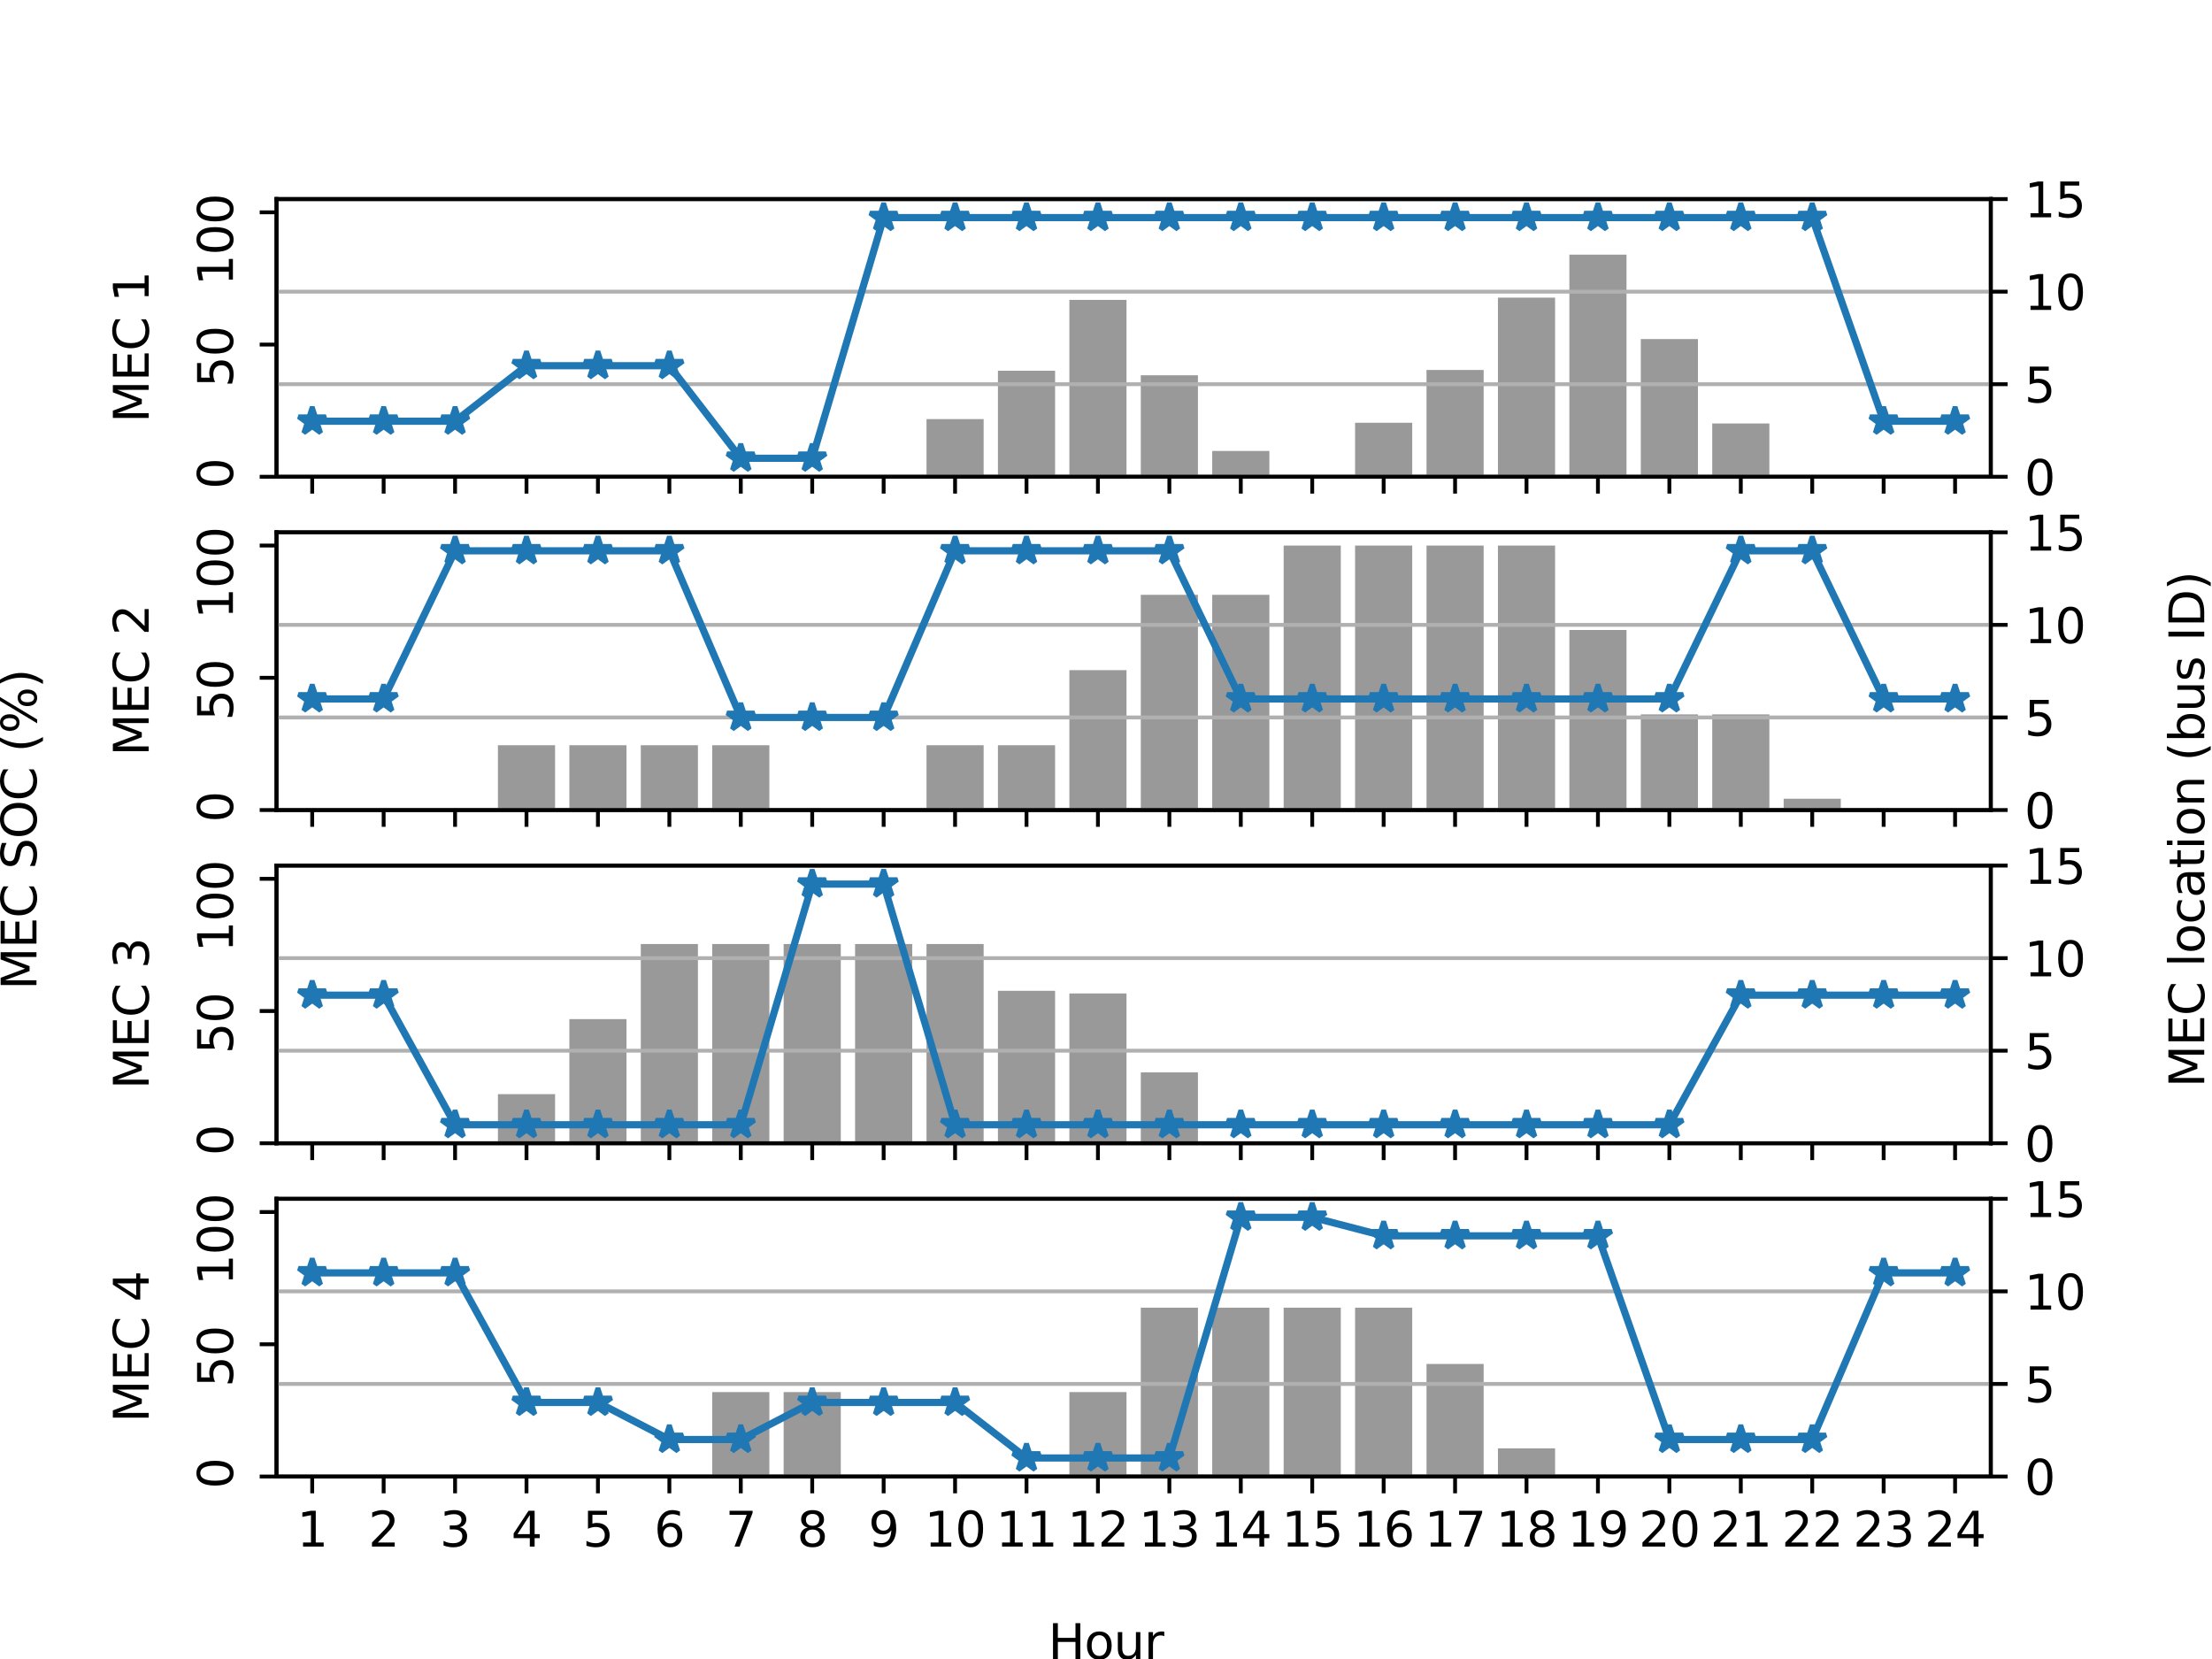 <?xml version="1.0" encoding="utf-8" standalone="no"?>
<!DOCTYPE svg PUBLIC "-//W3C//DTD SVG 1.1//EN"
  "http://www.w3.org/Graphics/SVG/1.1/DTD/svg11.dtd">
<svg xmlns:xlink="http://www.w3.org/1999/xlink" width="460.8pt" height="345.6pt" viewBox="0 0 460.8 345.6" xmlns="http://www.w3.org/2000/svg" version="1.1">
 <defs>
  <style type="text/css">*{stroke-linejoin: round; stroke-linecap: butt}</style>
 </defs>
 <g id="figure_1">
  <g id="patch_1">
   <path d="M 0 345.6 
L 460.8 345.6 
L 460.8 0 
L 0 0 
z
" style="fill: #ffffff"/>
  </g>
  <g id="axes_1">
   <g id="patch_2">
    <path d="M 57.6 99.322 
L 414.72 99.322 
L 414.72 41.472 
L 57.6 41.472 
z
" style="fill: #ffffff"/>
   </g>
   <g id="patch_3">
    <path d="M 59.088 99.322 
L 70.992 99.322 
L 70.992 99.322 
L 59.088 99.322 
z
" clip-path="url(#p973afc1927)" style="fill: #808080; opacity: 0.8"/>
   </g>
   <g id="patch_4">
    <path d="M 73.968 99.322 
L 85.872 99.322 
L 85.872 99.322 
L 73.968 99.322 
z
" clip-path="url(#p973afc1927)" style="fill: #808080; opacity: 0.8"/>
   </g>
   <g id="patch_5">
    <path d="M 88.848 99.322 
L 100.752 99.322 
L 100.752 99.322 
L 88.848 99.322 
z
" clip-path="url(#p973afc1927)" style="fill: #808080; opacity: 0.8"/>
   </g>
   <g id="patch_6">
    <path d="M 103.728 99.322 
L 115.632 99.322 
L 115.632 99.322 
L 103.728 99.322 
z
" clip-path="url(#p973afc1927)" style="fill: #808080; opacity: 0.8"/>
   </g>
   <g id="patch_7">
    <path d="M 118.608 99.322 
L 130.512 99.322 
L 130.512 99.322 
L 118.608 99.322 
z
" clip-path="url(#p973afc1927)" style="fill: #808080; opacity: 0.8"/>
   </g>
   <g id="patch_8">
    <path d="M 133.488 99.322 
L 145.392 99.322 
L 145.392 99.322 
L 133.488 99.322 
z
" clip-path="url(#p973afc1927)" style="fill: #808080; opacity: 0.8"/>
   </g>
   <g id="patch_9">
    <path d="M 148.368 99.322 
L 160.272 99.322 
L 160.272 99.322 
L 148.368 99.322 
z
" clip-path="url(#p973afc1927)" style="fill: #808080; opacity: 0.8"/>
   </g>
   <g id="patch_10">
    <path d="M 163.248 99.322 
L 175.152 99.322 
L 175.152 99.322 
L 163.248 99.322 
z
" clip-path="url(#p973afc1927)" style="fill: #808080; opacity: 0.8"/>
   </g>
   <g id="patch_11">
    <path d="M 178.128 99.322 
L 190.032 99.322 
L 190.032 99.322 
L 178.128 99.322 
z
" clip-path="url(#p973afc1927)" style="fill: #808080; opacity: 0.8"/>
   </g>
   <g id="patch_12">
    <path d="M 193.008 99.322 
L 204.912 99.322 
L 204.912 87.305 
L 193.008 87.305 
z
" clip-path="url(#p973afc1927)" style="fill: #808080; opacity: 0.8"/>
   </g>
   <g id="patch_13">
    <path d="M 207.888 99.322 
L 219.792 99.322 
L 219.792 77.23 
L 207.888 77.23 
z
" clip-path="url(#p973afc1927)" style="fill: #808080; opacity: 0.8"/>
   </g>
   <g id="patch_14">
    <path d="M 222.768 99.322 
L 234.672 99.322 
L 234.672 62.47 
L 222.768 62.47 
z
" clip-path="url(#p973afc1927)" style="fill: #808080; opacity: 0.8"/>
   </g>
   <g id="patch_15">
    <path d="M 237.648 99.322 
L 249.552 99.322 
L 249.552 78.171 
L 237.648 78.171 
z
" clip-path="url(#p973afc1927)" style="fill: #808080; opacity: 0.8"/>
   </g>
   <g id="patch_16">
    <path d="M 252.528 99.322 
L 264.432 99.322 
L 264.432 93.943 
L 252.528 93.943 
z
" clip-path="url(#p973afc1927)" style="fill: #808080; opacity: 0.8"/>
   </g>
   <g id="patch_17">
    <path d="M 267.408 99.322 
L 279.312 99.322 
L 279.312 99.322 
L 267.408 99.322 
z
" clip-path="url(#p973afc1927)" style="fill: #808080; opacity: 0.8"/>
   </g>
   <g id="patch_18">
    <path d="M 282.288 99.322 
L 294.192 99.322 
L 294.192 88.068 
L 282.288 88.068 
z
" clip-path="url(#p973afc1927)" style="fill: #808080; opacity: 0.8"/>
   </g>
   <g id="patch_19">
    <path d="M 297.168 99.322 
L 309.072 99.322 
L 309.072 77.066 
L 297.168 77.066 
z
" clip-path="url(#p973afc1927)" style="fill: #808080; opacity: 0.8"/>
   </g>
   <g id="patch_20">
    <path d="M 312.048 99.322 
L 323.952 99.322 
L 323.952 62.002 
L 312.048 62.002 
z
" clip-path="url(#p973afc1927)" style="fill: #808080; opacity: 0.8"/>
   </g>
   <g id="patch_21">
    <path d="M 326.928 99.322 
L 338.832 99.322 
L 338.832 53.047 
L 326.928 53.047 
z
" clip-path="url(#p973afc1927)" style="fill: #808080; opacity: 0.8"/>
   </g>
   <g id="patch_22">
    <path d="M 341.808 99.322 
L 353.712 99.322 
L 353.712 70.631 
L 341.808 70.631 
z
" clip-path="url(#p973afc1927)" style="fill: #808080; opacity: 0.8"/>
   </g>
   <g id="patch_23">
    <path d="M 356.688 99.322 
L 368.592 99.322 
L 368.592 88.215 
L 356.688 88.215 
z
" clip-path="url(#p973afc1927)" style="fill: #808080; opacity: 0.8"/>
   </g>
   <g id="patch_24">
    <path d="M 371.568 99.322 
L 383.472 99.322 
L 383.472 99.322 
L 371.568 99.322 
z
" clip-path="url(#p973afc1927)" style="fill: #808080; opacity: 0.8"/>
   </g>
   <g id="patch_25">
    <path d="M 386.448 99.322 
L 398.352 99.322 
L 398.352 99.322 
L 386.448 99.322 
z
" clip-path="url(#p973afc1927)" style="fill: #808080; opacity: 0.8"/>
   </g>
   <g id="patch_26">
    <path d="M 401.328 99.322 
L 413.232 99.322 
L 413.232 99.322 
L 401.328 99.322 
z
" clip-path="url(#p973afc1927)" style="fill: #808080; opacity: 0.8"/>
   </g>
   <g id="matplotlib.axis_1">
    <g id="xtick_1">
     <g id="line2d_1">
      <defs>
       <path id="m15b120c1f7" d="M 0 0 
L 0 3.5 
" style="stroke: #000000; stroke-width: 0.8"/>
      </defs>
      <g>
       <use xlink:href="#m15b120c1f7" x="65.04" y="99.322" style="stroke: #000000; stroke-width: 0.8"/>
      </g>
     </g>
    </g>
    <g id="xtick_2">
     <g id="line2d_2">
      <g>
       <use xlink:href="#m15b120c1f7" x="79.92" y="99.322" style="stroke: #000000; stroke-width: 0.8"/>
      </g>
     </g>
    </g>
    <g id="xtick_3">
     <g id="line2d_3">
      <g>
       <use xlink:href="#m15b120c1f7" x="94.8" y="99.322" style="stroke: #000000; stroke-width: 0.8"/>
      </g>
     </g>
    </g>
    <g id="xtick_4">
     <g id="line2d_4">
      <g>
       <use xlink:href="#m15b120c1f7" x="109.68" y="99.322" style="stroke: #000000; stroke-width: 0.8"/>
      </g>
     </g>
    </g>
    <g id="xtick_5">
     <g id="line2d_5">
      <g>
       <use xlink:href="#m15b120c1f7" x="124.56" y="99.322" style="stroke: #000000; stroke-width: 0.8"/>
      </g>
     </g>
    </g>
    <g id="xtick_6">
     <g id="line2d_6">
      <g>
       <use xlink:href="#m15b120c1f7" x="139.44" y="99.322" style="stroke: #000000; stroke-width: 0.8"/>
      </g>
     </g>
    </g>
    <g id="xtick_7">
     <g id="line2d_7">
      <g>
       <use xlink:href="#m15b120c1f7" x="154.32" y="99.322" style="stroke: #000000; stroke-width: 0.8"/>
      </g>
     </g>
    </g>
    <g id="xtick_8">
     <g id="line2d_8">
      <g>
       <use xlink:href="#m15b120c1f7" x="169.2" y="99.322" style="stroke: #000000; stroke-width: 0.8"/>
      </g>
     </g>
    </g>
    <g id="xtick_9">
     <g id="line2d_9">
      <g>
       <use xlink:href="#m15b120c1f7" x="184.08" y="99.322" style="stroke: #000000; stroke-width: 0.8"/>
      </g>
     </g>
    </g>
    <g id="xtick_10">
     <g id="line2d_10">
      <g>
       <use xlink:href="#m15b120c1f7" x="198.96" y="99.322" style="stroke: #000000; stroke-width: 0.8"/>
      </g>
     </g>
    </g>
    <g id="xtick_11">
     <g id="line2d_11">
      <g>
       <use xlink:href="#m15b120c1f7" x="213.84" y="99.322" style="stroke: #000000; stroke-width: 0.8"/>
      </g>
     </g>
    </g>
    <g id="xtick_12">
     <g id="line2d_12">
      <g>
       <use xlink:href="#m15b120c1f7" x="228.72" y="99.322" style="stroke: #000000; stroke-width: 0.8"/>
      </g>
     </g>
    </g>
    <g id="xtick_13">
     <g id="line2d_13">
      <g>
       <use xlink:href="#m15b120c1f7" x="243.6" y="99.322" style="stroke: #000000; stroke-width: 0.8"/>
      </g>
     </g>
    </g>
    <g id="xtick_14">
     <g id="line2d_14">
      <g>
       <use xlink:href="#m15b120c1f7" x="258.48" y="99.322" style="stroke: #000000; stroke-width: 0.8"/>
      </g>
     </g>
    </g>
    <g id="xtick_15">
     <g id="line2d_15">
      <g>
       <use xlink:href="#m15b120c1f7" x="273.36" y="99.322" style="stroke: #000000; stroke-width: 0.8"/>
      </g>
     </g>
    </g>
    <g id="xtick_16">
     <g id="line2d_16">
      <g>
       <use xlink:href="#m15b120c1f7" x="288.24" y="99.322" style="stroke: #000000; stroke-width: 0.8"/>
      </g>
     </g>
    </g>
    <g id="xtick_17">
     <g id="line2d_17">
      <g>
       <use xlink:href="#m15b120c1f7" x="303.12" y="99.322" style="stroke: #000000; stroke-width: 0.8"/>
      </g>
     </g>
    </g>
    <g id="xtick_18">
     <g id="line2d_18">
      <g>
       <use xlink:href="#m15b120c1f7" x="318" y="99.322" style="stroke: #000000; stroke-width: 0.8"/>
      </g>
     </g>
    </g>
    <g id="xtick_19">
     <g id="line2d_19">
      <g>
       <use xlink:href="#m15b120c1f7" x="332.88" y="99.322" style="stroke: #000000; stroke-width: 0.8"/>
      </g>
     </g>
    </g>
    <g id="xtick_20">
     <g id="line2d_20">
      <g>
       <use xlink:href="#m15b120c1f7" x="347.76" y="99.322" style="stroke: #000000; stroke-width: 0.8"/>
      </g>
     </g>
    </g>
    <g id="xtick_21">
     <g id="line2d_21">
      <g>
       <use xlink:href="#m15b120c1f7" x="362.64" y="99.322" style="stroke: #000000; stroke-width: 0.8"/>
      </g>
     </g>
    </g>
    <g id="xtick_22">
     <g id="line2d_22">
      <g>
       <use xlink:href="#m15b120c1f7" x="377.52" y="99.322" style="stroke: #000000; stroke-width: 0.8"/>
      </g>
     </g>
    </g>
    <g id="xtick_23">
     <g id="line2d_23">
      <g>
       <use xlink:href="#m15b120c1f7" x="392.4" y="99.322" style="stroke: #000000; stroke-width: 0.8"/>
      </g>
     </g>
    </g>
    <g id="xtick_24">
     <g id="line2d_24">
      <g>
       <use xlink:href="#m15b120c1f7" x="407.28" y="99.322" style="stroke: #000000; stroke-width: 0.8"/>
      </g>
     </g>
    </g>
   </g>
   <g id="matplotlib.axis_2">
    <g id="ytick_1">
     <g id="line2d_25">
      <defs>
       <path id="m507b50cccc" d="M 0 0 
L -3.5 0 
" style="stroke: #000000; stroke-width: 0.8"/>
      </defs>
      <g>
       <use xlink:href="#m507b50cccc" x="57.6" y="99.322" style="stroke: #000000; stroke-width: 0.8"/>
      </g>
     </g>
     <g id="text_1">
      <!-- 0 -->
      <g transform="translate(48.52 101.886) rotate(-90) scale(0.1 -0.1)">
       <defs>
        <path id="DejaVuSans-30" d="M 2034 4250 
Q 1547 4250 1301 3770 
Q 1056 3291 1056 2328 
Q 1056 1369 1301 889 
Q 1547 409 2034 409 
Q 2525 409 2770 889 
Q 3016 1369 3016 2328 
Q 3016 3291 2770 3770 
Q 2525 4250 2034 4250 
z
M 2034 4750 
Q 2819 4750 3233 4129 
Q 3647 3509 3647 2328 
Q 3647 1150 3233 529 
Q 2819 -91 2034 -91 
Q 1250 -91 836 529 
Q 422 1150 422 2328 
Q 422 3509 836 4129 
Q 1250 4750 2034 4750 
z
" transform="scale(0.016)"/>
       </defs>
       <use xlink:href="#DejaVuSans-30"/>
      </g>
     </g>
    </g>
    <g id="ytick_2">
     <g id="line2d_26">
      <g>
       <use xlink:href="#m507b50cccc" x="57.6" y="71.775" style="stroke: #000000; stroke-width: 0.8"/>
      </g>
     </g>
     <g id="text_2">
      <!-- 50 -->
      <g transform="translate(48.52 80.7) rotate(-90) scale(0.1 -0.1)">
       <defs>
        <path id="DejaVuSans-35" d="M 691 4666 
L 3169 4666 
L 3169 4134 
L 1269 4134 
L 1269 2991 
Q 1406 3038 1543 3061 
Q 1681 3084 1819 3084 
Q 2600 3084 3056 2656 
Q 3513 2228 3513 1497 
Q 3513 744 3044 326 
Q 2575 -91 1722 -91 
Q 1428 -91 1123 -41 
Q 819 9 494 109 
L 494 744 
Q 775 591 1075 516 
Q 1375 441 1709 441 
Q 2250 441 2565 725 
Q 2881 1009 2881 1497 
Q 2881 1984 2565 2268 
Q 2250 2553 1709 2553 
Q 1456 2553 1204 2497 
Q 953 2441 691 2322 
L 691 4666 
z
" transform="scale(0.016)"/>
       </defs>
       <use xlink:href="#DejaVuSans-35"/>
       <use xlink:href="#DejaVuSans-30" x="63.623"/>
      </g>
     </g>
    </g>
    <g id="ytick_3">
     <g id="line2d_27">
      <g>
       <use xlink:href="#m507b50cccc" x="57.6" y="44.227" style="stroke: #000000; stroke-width: 0.8"/>
      </g>
     </g>
     <g id="text_3">
      <!-- 100 -->
      <g transform="translate(48.52 59.515) rotate(-90) scale(0.1 -0.1)">
       <defs>
        <path id="DejaVuSans-31" d="M 794 531 
L 1825 531 
L 1825 4091 
L 703 3866 
L 703 4441 
L 1819 4666 
L 2450 4666 
L 2450 531 
L 3481 531 
L 3481 0 
L 794 0 
L 794 531 
z
" transform="scale(0.016)"/>
       </defs>
       <use xlink:href="#DejaVuSans-31"/>
       <use xlink:href="#DejaVuSans-30" x="63.623"/>
       <use xlink:href="#DejaVuSans-30" x="127.246"/>
      </g>
     </g>
    </g>
   </g>
   <g id="patch_27">
    <path d="M 57.6 99.322 
L 57.6 41.472 
" style="fill: none; stroke: #000000; stroke-width: 0.8; stroke-linejoin: miter; stroke-linecap: square"/>
   </g>
   <g id="patch_28">
    <path d="M 414.72 99.322 
L 414.72 41.472 
" style="fill: none; stroke: #000000; stroke-width: 0.8; stroke-linejoin: miter; stroke-linecap: square"/>
   </g>
   <g id="patch_29">
    <path d="M 57.6 99.322 
L 414.72 99.322 
" style="fill: none; stroke: #000000; stroke-width: 0.8; stroke-linejoin: miter; stroke-linecap: square"/>
   </g>
   <g id="patch_30">
    <path d="M 57.6 41.472 
L 414.72 41.472 
" style="fill: none; stroke: #000000; stroke-width: 0.8; stroke-linejoin: miter; stroke-linecap: square"/>
   </g>
  </g>
  <g id="axes_2">
   <g id="patch_31">
    <path d="M 57.6 168.743 
L 414.72 168.743 
L 414.72 110.893 
L 57.6 110.893 
z
" style="fill: #ffffff"/>
   </g>
   <g id="patch_32">
    <path d="M 59.088 168.743 
L 70.992 168.743 
L 70.992 168.743 
L 59.088 168.743 
z
" clip-path="url(#pcee334d30e)" style="fill: #808080; opacity: 0.8"/>
   </g>
   <g id="patch_33">
    <path d="M 73.968 168.743 
L 85.872 168.743 
L 85.872 168.743 
L 73.968 168.743 
z
" clip-path="url(#pcee334d30e)" style="fill: #808080; opacity: 0.8"/>
   </g>
   <g id="patch_34">
    <path d="M 88.848 168.743 
L 100.752 168.743 
L 100.752 168.743 
L 88.848 168.743 
z
" clip-path="url(#pcee334d30e)" style="fill: #808080; opacity: 0.8"/>
   </g>
   <g id="patch_35">
    <path d="M 103.728 168.743 
L 115.632 168.743 
L 115.632 155.249 
L 103.728 155.249 
z
" clip-path="url(#pcee334d30e)" style="fill: #808080; opacity: 0.8"/>
   </g>
   <g id="patch_36">
    <path d="M 118.608 168.743 
L 130.512 168.743 
L 130.512 155.249 
L 118.608 155.249 
z
" clip-path="url(#pcee334d30e)" style="fill: #808080; opacity: 0.8"/>
   </g>
   <g id="patch_37">
    <path d="M 133.488 168.743 
L 145.392 168.743 
L 145.392 155.249 
L 133.488 155.249 
z
" clip-path="url(#pcee334d30e)" style="fill: #808080; opacity: 0.8"/>
   </g>
   <g id="patch_38">
    <path d="M 148.368 168.743 
L 160.272 168.743 
L 160.272 155.249 
L 148.368 155.249 
z
" clip-path="url(#pcee334d30e)" style="fill: #808080; opacity: 0.8"/>
   </g>
   <g id="patch_39">
    <path d="M 163.248 168.743 
L 175.152 168.743 
L 175.152 168.743 
L 163.248 168.743 
z
" clip-path="url(#pcee334d30e)" style="fill: #808080; opacity: 0.8"/>
   </g>
   <g id="patch_40">
    <path d="M 178.128 168.743 
L 190.032 168.743 
L 190.032 168.743 
L 178.128 168.743 
z
" clip-path="url(#pcee334d30e)" style="fill: #808080; opacity: 0.8"/>
   </g>
   <g id="patch_41">
    <path d="M 193.008 168.743 
L 204.912 168.743 
L 204.912 155.249 
L 193.008 155.249 
z
" clip-path="url(#pcee334d30e)" style="fill: #808080; opacity: 0.8"/>
   </g>
   <g id="patch_42">
    <path d="M 207.888 168.743 
L 219.792 168.743 
L 219.792 155.249 
L 207.888 155.249 
z
" clip-path="url(#pcee334d30e)" style="fill: #808080; opacity: 0.8"/>
   </g>
   <g id="patch_43">
    <path d="M 222.768 168.743 
L 234.672 168.743 
L 234.672 139.603 
L 222.768 139.603 
z
" clip-path="url(#pcee334d30e)" style="fill: #808080; opacity: 0.8"/>
   </g>
   <g id="patch_44">
    <path d="M 237.648 168.743 
L 249.552 168.743 
L 249.552 123.915 
L 237.648 123.915 
z
" clip-path="url(#pcee334d30e)" style="fill: #808080; opacity: 0.8"/>
   </g>
   <g id="patch_45">
    <path d="M 252.528 168.743 
L 264.432 168.743 
L 264.432 123.915 
L 252.528 123.915 
z
" clip-path="url(#pcee334d30e)" style="fill: #808080; opacity: 0.8"/>
   </g>
   <g id="patch_46">
    <path d="M 267.408 168.743 
L 279.312 168.743 
L 279.312 113.647 
L 267.408 113.647 
z
" clip-path="url(#pcee334d30e)" style="fill: #808080; opacity: 0.8"/>
   </g>
   <g id="patch_47">
    <path d="M 282.288 168.743 
L 294.192 168.743 
L 294.192 113.647 
L 282.288 113.647 
z
" clip-path="url(#pcee334d30e)" style="fill: #808080; opacity: 0.8"/>
   </g>
   <g id="patch_48">
    <path d="M 297.168 168.743 
L 309.072 168.743 
L 309.072 113.647 
L 297.168 113.647 
z
" clip-path="url(#pcee334d30e)" style="fill: #808080; opacity: 0.8"/>
   </g>
   <g id="patch_49">
    <path d="M 312.048 168.743 
L 323.952 168.743 
L 323.952 113.647 
L 312.048 113.647 
z
" clip-path="url(#pcee334d30e)" style="fill: #808080; opacity: 0.8"/>
   </g>
   <g id="patch_50">
    <path d="M 326.928 168.743 
L 338.832 168.743 
L 338.832 131.231 
L 326.928 131.231 
z
" clip-path="url(#pcee334d30e)" style="fill: #808080; opacity: 0.8"/>
   </g>
   <g id="patch_51">
    <path d="M 341.808 168.743 
L 353.712 168.743 
L 353.712 148.815 
L 341.808 148.815 
z
" clip-path="url(#pcee334d30e)" style="fill: #808080; opacity: 0.8"/>
   </g>
   <g id="patch_52">
    <path d="M 356.688 168.743 
L 368.592 168.743 
L 368.592 148.815 
L 356.688 148.815 
z
" clip-path="url(#pcee334d30e)" style="fill: #808080; opacity: 0.8"/>
   </g>
   <g id="patch_53">
    <path d="M 371.568 168.743 
L 383.472 168.743 
L 383.472 166.398 
L 371.568 166.398 
z
" clip-path="url(#pcee334d30e)" style="fill: #808080; opacity: 0.8"/>
   </g>
   <g id="patch_54">
    <path d="M 386.448 168.743 
L 398.352 168.743 
L 398.352 168.743 
L 386.448 168.743 
z
" clip-path="url(#pcee334d30e)" style="fill: #808080; opacity: 0.8"/>
   </g>
   <g id="patch_55">
    <path d="M 401.328 168.743 
L 413.232 168.743 
L 413.232 168.743 
L 401.328 168.743 
z
" clip-path="url(#pcee334d30e)" style="fill: #808080; opacity: 0.8"/>
   </g>
   <g id="matplotlib.axis_3">
    <g id="xtick_25">
     <g id="line2d_28">
      <g>
       <use xlink:href="#m15b120c1f7" x="65.04" y="168.743" style="stroke: #000000; stroke-width: 0.8"/>
      </g>
     </g>
    </g>
    <g id="xtick_26">
     <g id="line2d_29">
      <g>
       <use xlink:href="#m15b120c1f7" x="79.92" y="168.743" style="stroke: #000000; stroke-width: 0.8"/>
      </g>
     </g>
    </g>
    <g id="xtick_27">
     <g id="line2d_30">
      <g>
       <use xlink:href="#m15b120c1f7" x="94.8" y="168.743" style="stroke: #000000; stroke-width: 0.8"/>
      </g>
     </g>
    </g>
    <g id="xtick_28">
     <g id="line2d_31">
      <g>
       <use xlink:href="#m15b120c1f7" x="109.68" y="168.743" style="stroke: #000000; stroke-width: 0.8"/>
      </g>
     </g>
    </g>
    <g id="xtick_29">
     <g id="line2d_32">
      <g>
       <use xlink:href="#m15b120c1f7" x="124.56" y="168.743" style="stroke: #000000; stroke-width: 0.8"/>
      </g>
     </g>
    </g>
    <g id="xtick_30">
     <g id="line2d_33">
      <g>
       <use xlink:href="#m15b120c1f7" x="139.44" y="168.743" style="stroke: #000000; stroke-width: 0.8"/>
      </g>
     </g>
    </g>
    <g id="xtick_31">
     <g id="line2d_34">
      <g>
       <use xlink:href="#m15b120c1f7" x="154.32" y="168.743" style="stroke: #000000; stroke-width: 0.8"/>
      </g>
     </g>
    </g>
    <g id="xtick_32">
     <g id="line2d_35">
      <g>
       <use xlink:href="#m15b120c1f7" x="169.2" y="168.743" style="stroke: #000000; stroke-width: 0.8"/>
      </g>
     </g>
    </g>
    <g id="xtick_33">
     <g id="line2d_36">
      <g>
       <use xlink:href="#m15b120c1f7" x="184.08" y="168.743" style="stroke: #000000; stroke-width: 0.8"/>
      </g>
     </g>
    </g>
    <g id="xtick_34">
     <g id="line2d_37">
      <g>
       <use xlink:href="#m15b120c1f7" x="198.96" y="168.743" style="stroke: #000000; stroke-width: 0.8"/>
      </g>
     </g>
    </g>
    <g id="xtick_35">
     <g id="line2d_38">
      <g>
       <use xlink:href="#m15b120c1f7" x="213.84" y="168.743" style="stroke: #000000; stroke-width: 0.8"/>
      </g>
     </g>
    </g>
    <g id="xtick_36">
     <g id="line2d_39">
      <g>
       <use xlink:href="#m15b120c1f7" x="228.72" y="168.743" style="stroke: #000000; stroke-width: 0.8"/>
      </g>
     </g>
    </g>
    <g id="xtick_37">
     <g id="line2d_40">
      <g>
       <use xlink:href="#m15b120c1f7" x="243.6" y="168.743" style="stroke: #000000; stroke-width: 0.8"/>
      </g>
     </g>
    </g>
    <g id="xtick_38">
     <g id="line2d_41">
      <g>
       <use xlink:href="#m15b120c1f7" x="258.48" y="168.743" style="stroke: #000000; stroke-width: 0.8"/>
      </g>
     </g>
    </g>
    <g id="xtick_39">
     <g id="line2d_42">
      <g>
       <use xlink:href="#m15b120c1f7" x="273.36" y="168.743" style="stroke: #000000; stroke-width: 0.8"/>
      </g>
     </g>
    </g>
    <g id="xtick_40">
     <g id="line2d_43">
      <g>
       <use xlink:href="#m15b120c1f7" x="288.24" y="168.743" style="stroke: #000000; stroke-width: 0.8"/>
      </g>
     </g>
    </g>
    <g id="xtick_41">
     <g id="line2d_44">
      <g>
       <use xlink:href="#m15b120c1f7" x="303.12" y="168.743" style="stroke: #000000; stroke-width: 0.8"/>
      </g>
     </g>
    </g>
    <g id="xtick_42">
     <g id="line2d_45">
      <g>
       <use xlink:href="#m15b120c1f7" x="318" y="168.743" style="stroke: #000000; stroke-width: 0.8"/>
      </g>
     </g>
    </g>
    <g id="xtick_43">
     <g id="line2d_46">
      <g>
       <use xlink:href="#m15b120c1f7" x="332.88" y="168.743" style="stroke: #000000; stroke-width: 0.8"/>
      </g>
     </g>
    </g>
    <g id="xtick_44">
     <g id="line2d_47">
      <g>
       <use xlink:href="#m15b120c1f7" x="347.76" y="168.743" style="stroke: #000000; stroke-width: 0.8"/>
      </g>
     </g>
    </g>
    <g id="xtick_45">
     <g id="line2d_48">
      <g>
       <use xlink:href="#m15b120c1f7" x="362.64" y="168.743" style="stroke: #000000; stroke-width: 0.8"/>
      </g>
     </g>
    </g>
    <g id="xtick_46">
     <g id="line2d_49">
      <g>
       <use xlink:href="#m15b120c1f7" x="377.52" y="168.743" style="stroke: #000000; stroke-width: 0.8"/>
      </g>
     </g>
    </g>
    <g id="xtick_47">
     <g id="line2d_50">
      <g>
       <use xlink:href="#m15b120c1f7" x="392.4" y="168.743" style="stroke: #000000; stroke-width: 0.8"/>
      </g>
     </g>
    </g>
    <g id="xtick_48">
     <g id="line2d_51">
      <g>
       <use xlink:href="#m15b120c1f7" x="407.28" y="168.743" style="stroke: #000000; stroke-width: 0.8"/>
      </g>
     </g>
    </g>
   </g>
   <g id="matplotlib.axis_4">
    <g id="ytick_4">
     <g id="line2d_52">
      <g>
       <use xlink:href="#m507b50cccc" x="57.6" y="168.743" style="stroke: #000000; stroke-width: 0.8"/>
      </g>
     </g>
     <g id="text_4">
      <!-- 0 -->
      <g transform="translate(48.52 171.306) rotate(-90) scale(0.1 -0.1)">
       <use xlink:href="#DejaVuSans-30"/>
      </g>
     </g>
    </g>
    <g id="ytick_5">
     <g id="line2d_53">
      <g>
       <use xlink:href="#m507b50cccc" x="57.6" y="141.195" style="stroke: #000000; stroke-width: 0.8"/>
      </g>
     </g>
     <g id="text_5">
      <!-- 50 -->
      <g transform="translate(48.52 150.121) rotate(-90) scale(0.1 -0.1)">
       <use xlink:href="#DejaVuSans-35"/>
       <use xlink:href="#DejaVuSans-30" x="63.623"/>
      </g>
     </g>
    </g>
    <g id="ytick_6">
     <g id="line2d_54">
      <g>
       <use xlink:href="#m507b50cccc" x="57.6" y="113.647" style="stroke: #000000; stroke-width: 0.8"/>
      </g>
     </g>
     <g id="text_6">
      <!-- 100 -->
      <g transform="translate(48.52 128.936) rotate(-90) scale(0.1 -0.1)">
       <use xlink:href="#DejaVuSans-31"/>
       <use xlink:href="#DejaVuSans-30" x="63.623"/>
       <use xlink:href="#DejaVuSans-30" x="127.246"/>
      </g>
     </g>
    </g>
   </g>
   <g id="patch_56">
    <path d="M 57.6 168.743 
L 57.6 110.893 
" style="fill: none; stroke: #000000; stroke-width: 0.8; stroke-linejoin: miter; stroke-linecap: square"/>
   </g>
   <g id="patch_57">
    <path d="M 414.72 168.743 
L 414.72 110.893 
" style="fill: none; stroke: #000000; stroke-width: 0.8; stroke-linejoin: miter; stroke-linecap: square"/>
   </g>
   <g id="patch_58">
    <path d="M 57.6 168.743 
L 414.72 168.743 
" style="fill: none; stroke: #000000; stroke-width: 0.8; stroke-linejoin: miter; stroke-linecap: square"/>
   </g>
   <g id="patch_59">
    <path d="M 57.6 110.893 
L 414.72 110.893 
" style="fill: none; stroke: #000000; stroke-width: 0.8; stroke-linejoin: miter; stroke-linecap: square"/>
   </g>
  </g>
  <g id="axes_3">
   <g id="patch_60">
    <path d="M 57.6 238.163 
L 414.72 238.163 
L 414.72 180.313 
L 57.6 180.313 
z
" style="fill: #ffffff"/>
   </g>
   <g id="patch_61">
    <path d="M 59.088 238.163 
L 70.992 238.163 
L 70.992 238.163 
L 59.088 238.163 
z
" clip-path="url(#pecb5a460b7)" style="fill: #808080; opacity: 0.8"/>
   </g>
   <g id="patch_62">
    <path d="M 73.968 238.163 
L 85.872 238.163 
L 85.872 238.163 
L 73.968 238.163 
z
" clip-path="url(#pecb5a460b7)" style="fill: #808080; opacity: 0.8"/>
   </g>
   <g id="patch_63">
    <path d="M 88.848 238.163 
L 100.752 238.163 
L 100.752 238.163 
L 88.848 238.163 
z
" clip-path="url(#pecb5a460b7)" style="fill: #808080; opacity: 0.8"/>
   </g>
   <g id="patch_64">
    <path d="M 103.728 238.163 
L 115.632 238.163 
L 115.632 227.925 
L 103.728 227.925 
z
" clip-path="url(#pecb5a460b7)" style="fill: #808080; opacity: 0.8"/>
   </g>
   <g id="patch_65">
    <path d="M 118.608 238.163 
L 130.512 238.163 
L 130.512 212.298 
L 118.608 212.298 
z
" clip-path="url(#pecb5a460b7)" style="fill: #808080; opacity: 0.8"/>
   </g>
   <g id="patch_66">
    <path d="M 133.488 238.163 
L 145.392 238.163 
L 145.392 196.653 
L 133.488 196.653 
z
" clip-path="url(#pecb5a460b7)" style="fill: #808080; opacity: 0.8"/>
   </g>
   <g id="patch_67">
    <path d="M 148.368 238.163 
L 160.272 238.163 
L 160.272 196.653 
L 148.368 196.653 
z
" clip-path="url(#pecb5a460b7)" style="fill: #808080; opacity: 0.8"/>
   </g>
   <g id="patch_68">
    <path d="M 163.248 238.163 
L 175.152 238.163 
L 175.152 196.653 
L 163.248 196.653 
z
" clip-path="url(#pecb5a460b7)" style="fill: #808080; opacity: 0.8"/>
   </g>
   <g id="patch_69">
    <path d="M 178.128 238.163 
L 190.032 238.163 
L 190.032 196.653 
L 178.128 196.653 
z
" clip-path="url(#pecb5a460b7)" style="fill: #808080; opacity: 0.8"/>
   </g>
   <g id="patch_70">
    <path d="M 193.008 238.163 
L 204.912 238.163 
L 204.912 196.653 
L 193.008 196.653 
z
" clip-path="url(#pecb5a460b7)" style="fill: #808080; opacity: 0.8"/>
   </g>
   <g id="patch_71">
    <path d="M 207.888 238.163 
L 219.792 238.163 
L 219.792 206.396 
L 207.888 206.396 
z
" clip-path="url(#pecb5a460b7)" style="fill: #808080; opacity: 0.8"/>
   </g>
   <g id="patch_72">
    <path d="M 222.768 238.163 
L 234.672 238.163 
L 234.672 206.951 
L 222.768 206.951 
z
" clip-path="url(#pecb5a460b7)" style="fill: #808080; opacity: 0.8"/>
   </g>
   <g id="patch_73">
    <path d="M 237.648 238.163 
L 249.552 238.163 
L 249.552 223.393 
L 237.648 223.393 
z
" clip-path="url(#pecb5a460b7)" style="fill: #808080; opacity: 0.8"/>
   </g>
   <g id="patch_74">
    <path d="M 252.528 238.163 
L 264.432 238.163 
L 264.432 238.163 
L 252.528 238.163 
z
" clip-path="url(#pecb5a460b7)" style="fill: #808080; opacity: 0.8"/>
   </g>
   <g id="patch_75">
    <path d="M 267.408 238.163 
L 279.312 238.163 
L 279.312 238.163 
L 267.408 238.163 
z
" clip-path="url(#pecb5a460b7)" style="fill: #808080; opacity: 0.8"/>
   </g>
   <g id="patch_76">
    <path d="M 282.288 238.163 
L 294.192 238.163 
L 294.192 238.163 
L 282.288 238.163 
z
" clip-path="url(#pecb5a460b7)" style="fill: #808080; opacity: 0.8"/>
   </g>
   <g id="patch_77">
    <path d="M 297.168 238.163 
L 309.072 238.163 
L 309.072 238.163 
L 297.168 238.163 
z
" clip-path="url(#pecb5a460b7)" style="fill: #808080; opacity: 0.8"/>
   </g>
   <g id="patch_78">
    <path d="M 312.048 238.163 
L 323.952 238.163 
L 323.952 238.163 
L 312.048 238.163 
z
" clip-path="url(#pecb5a460b7)" style="fill: #808080; opacity: 0.8"/>
   </g>
   <g id="patch_79">
    <path d="M 326.928 238.163 
L 338.832 238.163 
L 338.832 238.163 
L 326.928 238.163 
z
" clip-path="url(#pecb5a460b7)" style="fill: #808080; opacity: 0.8"/>
   </g>
   <g id="patch_80">
    <path d="M 341.808 238.163 
L 353.712 238.163 
L 353.712 238.163 
L 341.808 238.163 
z
" clip-path="url(#pecb5a460b7)" style="fill: #808080; opacity: 0.8"/>
   </g>
   <g id="patch_81">
    <path d="M 356.688 238.163 
L 368.592 238.163 
L 368.592 238.163 
L 356.688 238.163 
z
" clip-path="url(#pecb5a460b7)" style="fill: #808080; opacity: 0.8"/>
   </g>
   <g id="patch_82">
    <path d="M 371.568 238.163 
L 383.472 238.163 
L 383.472 238.163 
L 371.568 238.163 
z
" clip-path="url(#pecb5a460b7)" style="fill: #808080; opacity: 0.8"/>
   </g>
   <g id="patch_83">
    <path d="M 386.448 238.163 
L 398.352 238.163 
L 398.352 238.163 
L 386.448 238.163 
z
" clip-path="url(#pecb5a460b7)" style="fill: #808080; opacity: 0.8"/>
   </g>
   <g id="patch_84">
    <path d="M 401.328 238.163 
L 413.232 238.163 
L 413.232 238.163 
L 401.328 238.163 
z
" clip-path="url(#pecb5a460b7)" style="fill: #808080; opacity: 0.8"/>
   </g>
   <g id="matplotlib.axis_5">
    <g id="xtick_49">
     <g id="line2d_55">
      <g>
       <use xlink:href="#m15b120c1f7" x="65.04" y="238.163" style="stroke: #000000; stroke-width: 0.8"/>
      </g>
     </g>
    </g>
    <g id="xtick_50">
     <g id="line2d_56">
      <g>
       <use xlink:href="#m15b120c1f7" x="79.92" y="238.163" style="stroke: #000000; stroke-width: 0.8"/>
      </g>
     </g>
    </g>
    <g id="xtick_51">
     <g id="line2d_57">
      <g>
       <use xlink:href="#m15b120c1f7" x="94.8" y="238.163" style="stroke: #000000; stroke-width: 0.8"/>
      </g>
     </g>
    </g>
    <g id="xtick_52">
     <g id="line2d_58">
      <g>
       <use xlink:href="#m15b120c1f7" x="109.68" y="238.163" style="stroke: #000000; stroke-width: 0.8"/>
      </g>
     </g>
    </g>
    <g id="xtick_53">
     <g id="line2d_59">
      <g>
       <use xlink:href="#m15b120c1f7" x="124.56" y="238.163" style="stroke: #000000; stroke-width: 0.8"/>
      </g>
     </g>
    </g>
    <g id="xtick_54">
     <g id="line2d_60">
      <g>
       <use xlink:href="#m15b120c1f7" x="139.44" y="238.163" style="stroke: #000000; stroke-width: 0.8"/>
      </g>
     </g>
    </g>
    <g id="xtick_55">
     <g id="line2d_61">
      <g>
       <use xlink:href="#m15b120c1f7" x="154.32" y="238.163" style="stroke: #000000; stroke-width: 0.8"/>
      </g>
     </g>
    </g>
    <g id="xtick_56">
     <g id="line2d_62">
      <g>
       <use xlink:href="#m15b120c1f7" x="169.2" y="238.163" style="stroke: #000000; stroke-width: 0.8"/>
      </g>
     </g>
    </g>
    <g id="xtick_57">
     <g id="line2d_63">
      <g>
       <use xlink:href="#m15b120c1f7" x="184.08" y="238.163" style="stroke: #000000; stroke-width: 0.8"/>
      </g>
     </g>
    </g>
    <g id="xtick_58">
     <g id="line2d_64">
      <g>
       <use xlink:href="#m15b120c1f7" x="198.96" y="238.163" style="stroke: #000000; stroke-width: 0.8"/>
      </g>
     </g>
    </g>
    <g id="xtick_59">
     <g id="line2d_65">
      <g>
       <use xlink:href="#m15b120c1f7" x="213.84" y="238.163" style="stroke: #000000; stroke-width: 0.8"/>
      </g>
     </g>
    </g>
    <g id="xtick_60">
     <g id="line2d_66">
      <g>
       <use xlink:href="#m15b120c1f7" x="228.72" y="238.163" style="stroke: #000000; stroke-width: 0.8"/>
      </g>
     </g>
    </g>
    <g id="xtick_61">
     <g id="line2d_67">
      <g>
       <use xlink:href="#m15b120c1f7" x="243.6" y="238.163" style="stroke: #000000; stroke-width: 0.8"/>
      </g>
     </g>
    </g>
    <g id="xtick_62">
     <g id="line2d_68">
      <g>
       <use xlink:href="#m15b120c1f7" x="258.48" y="238.163" style="stroke: #000000; stroke-width: 0.8"/>
      </g>
     </g>
    </g>
    <g id="xtick_63">
     <g id="line2d_69">
      <g>
       <use xlink:href="#m15b120c1f7" x="273.36" y="238.163" style="stroke: #000000; stroke-width: 0.8"/>
      </g>
     </g>
    </g>
    <g id="xtick_64">
     <g id="line2d_70">
      <g>
       <use xlink:href="#m15b120c1f7" x="288.24" y="238.163" style="stroke: #000000; stroke-width: 0.8"/>
      </g>
     </g>
    </g>
    <g id="xtick_65">
     <g id="line2d_71">
      <g>
       <use xlink:href="#m15b120c1f7" x="303.12" y="238.163" style="stroke: #000000; stroke-width: 0.8"/>
      </g>
     </g>
    </g>
    <g id="xtick_66">
     <g id="line2d_72">
      <g>
       <use xlink:href="#m15b120c1f7" x="318" y="238.163" style="stroke: #000000; stroke-width: 0.8"/>
      </g>
     </g>
    </g>
    <g id="xtick_67">
     <g id="line2d_73">
      <g>
       <use xlink:href="#m15b120c1f7" x="332.88" y="238.163" style="stroke: #000000; stroke-width: 0.8"/>
      </g>
     </g>
    </g>
    <g id="xtick_68">
     <g id="line2d_74">
      <g>
       <use xlink:href="#m15b120c1f7" x="347.76" y="238.163" style="stroke: #000000; stroke-width: 0.8"/>
      </g>
     </g>
    </g>
    <g id="xtick_69">
     <g id="line2d_75">
      <g>
       <use xlink:href="#m15b120c1f7" x="362.64" y="238.163" style="stroke: #000000; stroke-width: 0.8"/>
      </g>
     </g>
    </g>
    <g id="xtick_70">
     <g id="line2d_76">
      <g>
       <use xlink:href="#m15b120c1f7" x="377.52" y="238.163" style="stroke: #000000; stroke-width: 0.8"/>
      </g>
     </g>
    </g>
    <g id="xtick_71">
     <g id="line2d_77">
      <g>
       <use xlink:href="#m15b120c1f7" x="392.4" y="238.163" style="stroke: #000000; stroke-width: 0.8"/>
      </g>
     </g>
    </g>
    <g id="xtick_72">
     <g id="line2d_78">
      <g>
       <use xlink:href="#m15b120c1f7" x="407.28" y="238.163" style="stroke: #000000; stroke-width: 0.8"/>
      </g>
     </g>
    </g>
   </g>
   <g id="matplotlib.axis_6">
    <g id="ytick_7">
     <g id="line2d_79">
      <g>
       <use xlink:href="#m507b50cccc" x="57.6" y="238.163" style="stroke: #000000; stroke-width: 0.8"/>
      </g>
     </g>
     <g id="text_7">
      <!-- 0 -->
      <g transform="translate(48.52 240.727) rotate(-90) scale(0.1 -0.1)">
       <use xlink:href="#DejaVuSans-30"/>
      </g>
     </g>
    </g>
    <g id="ytick_8">
     <g id="line2d_80">
      <g>
       <use xlink:href="#m507b50cccc" x="57.6" y="210.616" style="stroke: #000000; stroke-width: 0.8"/>
      </g>
     </g>
     <g id="text_8">
      <!-- 50 -->
      <g transform="translate(48.52 219.541) rotate(-90) scale(0.1 -0.1)">
       <use xlink:href="#DejaVuSans-35"/>
       <use xlink:href="#DejaVuSans-30" x="63.623"/>
      </g>
     </g>
    </g>
    <g id="ytick_9">
     <g id="line2d_81">
      <g>
       <use xlink:href="#m507b50cccc" x="57.6" y="183.068" style="stroke: #000000; stroke-width: 0.8"/>
      </g>
     </g>
     <g id="text_9">
      <!-- 100 -->
      <g transform="translate(48.52 198.356) rotate(-90) scale(0.1 -0.1)">
       <use xlink:href="#DejaVuSans-31"/>
       <use xlink:href="#DejaVuSans-30" x="63.623"/>
       <use xlink:href="#DejaVuSans-30" x="127.246"/>
      </g>
     </g>
    </g>
   </g>
   <g id="patch_85">
    <path d="M 57.6 238.163 
L 57.6 180.313 
" style="fill: none; stroke: #000000; stroke-width: 0.8; stroke-linejoin: miter; stroke-linecap: square"/>
   </g>
   <g id="patch_86">
    <path d="M 414.72 238.163 
L 414.72 180.313 
" style="fill: none; stroke: #000000; stroke-width: 0.8; stroke-linejoin: miter; stroke-linecap: square"/>
   </g>
   <g id="patch_87">
    <path d="M 57.6 238.163 
L 414.72 238.163 
" style="fill: none; stroke: #000000; stroke-width: 0.8; stroke-linejoin: miter; stroke-linecap: square"/>
   </g>
   <g id="patch_88">
    <path d="M 57.6 180.313 
L 414.72 180.313 
" style="fill: none; stroke: #000000; stroke-width: 0.8; stroke-linejoin: miter; stroke-linecap: square"/>
   </g>
  </g>
  <g id="axes_4">
   <g id="patch_89">
    <path d="M 57.6 307.584 
L 414.72 307.584 
L 414.72 249.734 
L 57.6 249.734 
z
" style="fill: #ffffff"/>
   </g>
   <g id="patch_90">
    <path d="M 59.088 307.584 
L 70.992 307.584 
L 70.992 307.584 
L 59.088 307.584 
z
" clip-path="url(#pf079cccc4a)" style="fill: #808080; opacity: 0.8"/>
   </g>
   <g id="patch_91">
    <path d="M 73.968 307.584 
L 85.872 307.584 
L 85.872 307.584 
L 73.968 307.584 
z
" clip-path="url(#pf079cccc4a)" style="fill: #808080; opacity: 0.8"/>
   </g>
   <g id="patch_92">
    <path d="M 88.848 307.584 
L 100.752 307.584 
L 100.752 307.584 
L 88.848 307.584 
z
" clip-path="url(#pf079cccc4a)" style="fill: #808080; opacity: 0.8"/>
   </g>
   <g id="patch_93">
    <path d="M 103.728 307.584 
L 115.632 307.584 
L 115.632 307.584 
L 103.728 307.584 
z
" clip-path="url(#pf079cccc4a)" style="fill: #808080; opacity: 0.8"/>
   </g>
   <g id="patch_94">
    <path d="M 118.608 307.584 
L 130.512 307.584 
L 130.512 307.584 
L 118.608 307.584 
z
" clip-path="url(#pf079cccc4a)" style="fill: #808080; opacity: 0.8"/>
   </g>
   <g id="patch_95">
    <path d="M 133.488 307.584 
L 145.392 307.584 
L 145.392 307.584 
L 133.488 307.584 
z
" clip-path="url(#pf079cccc4a)" style="fill: #808080; opacity: 0.8"/>
   </g>
   <g id="patch_96">
    <path d="M 148.368 307.584 
L 160.272 307.584 
L 160.272 290 
L 148.368 290 
z
" clip-path="url(#pf079cccc4a)" style="fill: #808080; opacity: 0.8"/>
   </g>
   <g id="patch_97">
    <path d="M 163.248 307.584 
L 175.152 307.584 
L 175.152 290 
L 163.248 290 
z
" clip-path="url(#pf079cccc4a)" style="fill: #808080; opacity: 0.8"/>
   </g>
   <g id="patch_98">
    <path d="M 178.128 307.584 
L 190.032 307.584 
L 190.032 307.584 
L 178.128 307.584 
z
" clip-path="url(#pf079cccc4a)" style="fill: #808080; opacity: 0.8"/>
   </g>
   <g id="patch_99">
    <path d="M 193.008 307.584 
L 204.912 307.584 
L 204.912 307.584 
L 193.008 307.584 
z
" clip-path="url(#pf079cccc4a)" style="fill: #808080; opacity: 0.8"/>
   </g>
   <g id="patch_100">
    <path d="M 207.888 307.584 
L 219.792 307.584 
L 219.792 307.584 
L 207.888 307.584 
z
" clip-path="url(#pf079cccc4a)" style="fill: #808080; opacity: 0.8"/>
   </g>
   <g id="patch_101">
    <path d="M 222.768 307.584 
L 234.672 307.584 
L 234.672 290 
L 222.768 290 
z
" clip-path="url(#pf079cccc4a)" style="fill: #808080; opacity: 0.8"/>
   </g>
   <g id="patch_102">
    <path d="M 237.648 307.584 
L 249.552 307.584 
L 249.552 272.417 
L 237.648 272.417 
z
" clip-path="url(#pf079cccc4a)" style="fill: #808080; opacity: 0.8"/>
   </g>
   <g id="patch_103">
    <path d="M 252.528 307.584 
L 264.432 307.584 
L 264.432 272.417 
L 252.528 272.417 
z
" clip-path="url(#pf079cccc4a)" style="fill: #808080; opacity: 0.8"/>
   </g>
   <g id="patch_104">
    <path d="M 267.408 307.584 
L 279.312 307.584 
L 279.312 272.417 
L 267.408 272.417 
z
" clip-path="url(#pf079cccc4a)" style="fill: #808080; opacity: 0.8"/>
   </g>
   <g id="patch_105">
    <path d="M 282.288 307.584 
L 294.192 307.584 
L 294.192 272.417 
L 282.288 272.417 
z
" clip-path="url(#pf079cccc4a)" style="fill: #808080; opacity: 0.8"/>
   </g>
   <g id="patch_106">
    <path d="M 297.168 307.584 
L 309.072 307.584 
L 309.072 284.139 
L 297.168 284.139 
z
" clip-path="url(#pf079cccc4a)" style="fill: #808080; opacity: 0.8"/>
   </g>
   <g id="patch_107">
    <path d="M 312.048 307.584 
L 323.952 307.584 
L 323.952 301.723 
L 312.048 301.723 
z
" clip-path="url(#pf079cccc4a)" style="fill: #808080; opacity: 0.8"/>
   </g>
   <g id="patch_108">
    <path d="M 326.928 307.584 
L 338.832 307.584 
L 338.832 307.584 
L 326.928 307.584 
z
" clip-path="url(#pf079cccc4a)" style="fill: #808080; opacity: 0.8"/>
   </g>
   <g id="patch_109">
    <path d="M 341.808 307.584 
L 353.712 307.584 
L 353.712 307.584 
L 341.808 307.584 
z
" clip-path="url(#pf079cccc4a)" style="fill: #808080; opacity: 0.8"/>
   </g>
   <g id="patch_110">
    <path d="M 356.688 307.584 
L 368.592 307.584 
L 368.592 307.584 
L 356.688 307.584 
z
" clip-path="url(#pf079cccc4a)" style="fill: #808080; opacity: 0.8"/>
   </g>
   <g id="patch_111">
    <path d="M 371.568 307.584 
L 383.472 307.584 
L 383.472 307.584 
L 371.568 307.584 
z
" clip-path="url(#pf079cccc4a)" style="fill: #808080; opacity: 0.8"/>
   </g>
   <g id="patch_112">
    <path d="M 386.448 307.584 
L 398.352 307.584 
L 398.352 307.584 
L 386.448 307.584 
z
" clip-path="url(#pf079cccc4a)" style="fill: #808080; opacity: 0.8"/>
   </g>
   <g id="patch_113">
    <path d="M 401.328 307.584 
L 413.232 307.584 
L 413.232 307.584 
L 401.328 307.584 
z
" clip-path="url(#pf079cccc4a)" style="fill: #808080; opacity: 0.8"/>
   </g>
   <g id="matplotlib.axis_7">
    <g id="xtick_73">
     <g id="line2d_82">
      <g>
       <use xlink:href="#m15b120c1f7" x="65.04" y="307.584" style="stroke: #000000; stroke-width: 0.8"/>
      </g>
     </g>
     <g id="text_10">
      <!-- 1 -->
      <g transform="translate(61.859 322.182) scale(0.1 -0.1)">
       <use xlink:href="#DejaVuSans-31"/>
      </g>
     </g>
    </g>
    <g id="xtick_74">
     <g id="line2d_83">
      <g>
       <use xlink:href="#m15b120c1f7" x="79.92" y="307.584" style="stroke: #000000; stroke-width: 0.8"/>
      </g>
     </g>
     <g id="text_11">
      <!-- 2 -->
      <g transform="translate(76.739 322.182) scale(0.1 -0.1)">
       <defs>
        <path id="DejaVuSans-32" d="M 1228 531 
L 3431 531 
L 3431 0 
L 469 0 
L 469 531 
Q 828 903 1448 1529 
Q 2069 2156 2228 2338 
Q 2531 2678 2651 2914 
Q 2772 3150 2772 3378 
Q 2772 3750 2511 3984 
Q 2250 4219 1831 4219 
Q 1534 4219 1204 4116 
Q 875 4013 500 3803 
L 500 4441 
Q 881 4594 1212 4672 
Q 1544 4750 1819 4750 
Q 2544 4750 2975 4387 
Q 3406 4025 3406 3419 
Q 3406 3131 3298 2873 
Q 3191 2616 2906 2266 
Q 2828 2175 2409 1742 
Q 1991 1309 1228 531 
z
" transform="scale(0.016)"/>
       </defs>
       <use xlink:href="#DejaVuSans-32"/>
      </g>
     </g>
    </g>
    <g id="xtick_75">
     <g id="line2d_84">
      <g>
       <use xlink:href="#m15b120c1f7" x="94.8" y="307.584" style="stroke: #000000; stroke-width: 0.8"/>
      </g>
     </g>
     <g id="text_12">
      <!-- 3 -->
      <g transform="translate(91.619 322.182) scale(0.1 -0.1)">
       <defs>
        <path id="DejaVuSans-33" d="M 2597 2516 
Q 3050 2419 3304 2112 
Q 3559 1806 3559 1356 
Q 3559 666 3084 287 
Q 2609 -91 1734 -91 
Q 1441 -91 1130 -33 
Q 819 25 488 141 
L 488 750 
Q 750 597 1062 519 
Q 1375 441 1716 441 
Q 2309 441 2620 675 
Q 2931 909 2931 1356 
Q 2931 1769 2642 2001 
Q 2353 2234 1838 2234 
L 1294 2234 
L 1294 2753 
L 1863 2753 
Q 2328 2753 2575 2939 
Q 2822 3125 2822 3475 
Q 2822 3834 2567 4026 
Q 2313 4219 1838 4219 
Q 1578 4219 1281 4162 
Q 984 4106 628 3988 
L 628 4550 
Q 988 4650 1302 4700 
Q 1616 4750 1894 4750 
Q 2613 4750 3031 4423 
Q 3450 4097 3450 3541 
Q 3450 3153 3228 2886 
Q 3006 2619 2597 2516 
z
" transform="scale(0.016)"/>
       </defs>
       <use xlink:href="#DejaVuSans-33"/>
      </g>
     </g>
    </g>
    <g id="xtick_76">
     <g id="line2d_85">
      <g>
       <use xlink:href="#m15b120c1f7" x="109.68" y="307.584" style="stroke: #000000; stroke-width: 0.8"/>
      </g>
     </g>
     <g id="text_13">
      <!-- 4 -->
      <g transform="translate(106.499 322.182) scale(0.1 -0.1)">
       <defs>
        <path id="DejaVuSans-34" d="M 2419 4116 
L 825 1625 
L 2419 1625 
L 2419 4116 
z
M 2253 4666 
L 3047 4666 
L 3047 1625 
L 3713 1625 
L 3713 1100 
L 3047 1100 
L 3047 0 
L 2419 0 
L 2419 1100 
L 313 1100 
L 313 1709 
L 2253 4666 
z
" transform="scale(0.016)"/>
       </defs>
       <use xlink:href="#DejaVuSans-34"/>
      </g>
     </g>
    </g>
    <g id="xtick_77">
     <g id="line2d_86">
      <g>
       <use xlink:href="#m15b120c1f7" x="124.56" y="307.584" style="stroke: #000000; stroke-width: 0.8"/>
      </g>
     </g>
     <g id="text_14">
      <!-- 5 -->
      <g transform="translate(121.379 322.182) scale(0.1 -0.1)">
       <use xlink:href="#DejaVuSans-35"/>
      </g>
     </g>
    </g>
    <g id="xtick_78">
     <g id="line2d_87">
      <g>
       <use xlink:href="#m15b120c1f7" x="139.44" y="307.584" style="stroke: #000000; stroke-width: 0.8"/>
      </g>
     </g>
     <g id="text_15">
      <!-- 6 -->
      <g transform="translate(136.259 322.182) scale(0.1 -0.1)">
       <defs>
        <path id="DejaVuSans-36" d="M 2113 2584 
Q 1688 2584 1439 2293 
Q 1191 2003 1191 1497 
Q 1191 994 1439 701 
Q 1688 409 2113 409 
Q 2538 409 2786 701 
Q 3034 994 3034 1497 
Q 3034 2003 2786 2293 
Q 2538 2584 2113 2584 
z
M 3366 4563 
L 3366 3988 
Q 3128 4100 2886 4159 
Q 2644 4219 2406 4219 
Q 1781 4219 1451 3797 
Q 1122 3375 1075 2522 
Q 1259 2794 1537 2939 
Q 1816 3084 2150 3084 
Q 2853 3084 3261 2657 
Q 3669 2231 3669 1497 
Q 3669 778 3244 343 
Q 2819 -91 2113 -91 
Q 1303 -91 875 529 
Q 447 1150 447 2328 
Q 447 3434 972 4092 
Q 1497 4750 2381 4750 
Q 2619 4750 2861 4703 
Q 3103 4656 3366 4563 
z
" transform="scale(0.016)"/>
       </defs>
       <use xlink:href="#DejaVuSans-36"/>
      </g>
     </g>
    </g>
    <g id="xtick_79">
     <g id="line2d_88">
      <g>
       <use xlink:href="#m15b120c1f7" x="154.32" y="307.584" style="stroke: #000000; stroke-width: 0.8"/>
      </g>
     </g>
     <g id="text_16">
      <!-- 7 -->
      <g transform="translate(151.139 322.182) scale(0.1 -0.1)">
       <defs>
        <path id="DejaVuSans-37" d="M 525 4666 
L 3525 4666 
L 3525 4397 
L 1831 0 
L 1172 0 
L 2766 4134 
L 525 4134 
L 525 4666 
z
" transform="scale(0.016)"/>
       </defs>
       <use xlink:href="#DejaVuSans-37"/>
      </g>
     </g>
    </g>
    <g id="xtick_80">
     <g id="line2d_89">
      <g>
       <use xlink:href="#m15b120c1f7" x="169.2" y="307.584" style="stroke: #000000; stroke-width: 0.8"/>
      </g>
     </g>
     <g id="text_17">
      <!-- 8 -->
      <g transform="translate(166.019 322.182) scale(0.1 -0.1)">
       <defs>
        <path id="DejaVuSans-38" d="M 2034 2216 
Q 1584 2216 1326 1975 
Q 1069 1734 1069 1313 
Q 1069 891 1326 650 
Q 1584 409 2034 409 
Q 2484 409 2743 651 
Q 3003 894 3003 1313 
Q 3003 1734 2745 1975 
Q 2488 2216 2034 2216 
z
M 1403 2484 
Q 997 2584 770 2862 
Q 544 3141 544 3541 
Q 544 4100 942 4425 
Q 1341 4750 2034 4750 
Q 2731 4750 3128 4425 
Q 3525 4100 3525 3541 
Q 3525 3141 3298 2862 
Q 3072 2584 2669 2484 
Q 3125 2378 3379 2068 
Q 3634 1759 3634 1313 
Q 3634 634 3220 271 
Q 2806 -91 2034 -91 
Q 1263 -91 848 271 
Q 434 634 434 1313 
Q 434 1759 690 2068 
Q 947 2378 1403 2484 
z
M 1172 3481 
Q 1172 3119 1398 2916 
Q 1625 2713 2034 2713 
Q 2441 2713 2670 2916 
Q 2900 3119 2900 3481 
Q 2900 3844 2670 4047 
Q 2441 4250 2034 4250 
Q 1625 4250 1398 4047 
Q 1172 3844 1172 3481 
z
" transform="scale(0.016)"/>
       </defs>
       <use xlink:href="#DejaVuSans-38"/>
      </g>
     </g>
    </g>
    <g id="xtick_81">
     <g id="line2d_90">
      <g>
       <use xlink:href="#m15b120c1f7" x="184.08" y="307.584" style="stroke: #000000; stroke-width: 0.8"/>
      </g>
     </g>
     <g id="text_18">
      <!-- 9 -->
      <g transform="translate(180.899 322.182) scale(0.1 -0.1)">
       <defs>
        <path id="DejaVuSans-39" d="M 703 97 
L 703 672 
Q 941 559 1184 500 
Q 1428 441 1663 441 
Q 2288 441 2617 861 
Q 2947 1281 2994 2138 
Q 2813 1869 2534 1725 
Q 2256 1581 1919 1581 
Q 1219 1581 811 2004 
Q 403 2428 403 3163 
Q 403 3881 828 4315 
Q 1253 4750 1959 4750 
Q 2769 4750 3195 4129 
Q 3622 3509 3622 2328 
Q 3622 1225 3098 567 
Q 2575 -91 1691 -91 
Q 1453 -91 1209 -44 
Q 966 3 703 97 
z
M 1959 2075 
Q 2384 2075 2632 2365 
Q 2881 2656 2881 3163 
Q 2881 3666 2632 3958 
Q 2384 4250 1959 4250 
Q 1534 4250 1286 3958 
Q 1038 3666 1038 3163 
Q 1038 2656 1286 2365 
Q 1534 2075 1959 2075 
z
" transform="scale(0.016)"/>
       </defs>
       <use xlink:href="#DejaVuSans-39"/>
      </g>
     </g>
    </g>
    <g id="xtick_82">
     <g id="line2d_91">
      <g>
       <use xlink:href="#m15b120c1f7" x="198.96" y="307.584" style="stroke: #000000; stroke-width: 0.8"/>
      </g>
     </g>
     <g id="text_19">
      <!-- 10 -->
      <g transform="translate(192.597 322.182) scale(0.1 -0.1)">
       <use xlink:href="#DejaVuSans-31"/>
       <use xlink:href="#DejaVuSans-30" x="63.623"/>
      </g>
     </g>
    </g>
    <g id="xtick_83">
     <g id="line2d_92">
      <g>
       <use xlink:href="#m15b120c1f7" x="213.84" y="307.584" style="stroke: #000000; stroke-width: 0.8"/>
      </g>
     </g>
     <g id="text_20">
      <!-- 11 -->
      <g transform="translate(207.477 322.182) scale(0.1 -0.1)">
       <use xlink:href="#DejaVuSans-31"/>
       <use xlink:href="#DejaVuSans-31" x="63.623"/>
      </g>
     </g>
    </g>
    <g id="xtick_84">
     <g id="line2d_93">
      <g>
       <use xlink:href="#m15b120c1f7" x="228.72" y="307.584" style="stroke: #000000; stroke-width: 0.8"/>
      </g>
     </g>
     <g id="text_21">
      <!-- 12 -->
      <g transform="translate(222.357 322.182) scale(0.1 -0.1)">
       <use xlink:href="#DejaVuSans-31"/>
       <use xlink:href="#DejaVuSans-32" x="63.623"/>
      </g>
     </g>
    </g>
    <g id="xtick_85">
     <g id="line2d_94">
      <g>
       <use xlink:href="#m15b120c1f7" x="243.6" y="307.584" style="stroke: #000000; stroke-width: 0.8"/>
      </g>
     </g>
     <g id="text_22">
      <!-- 13 -->
      <g transform="translate(237.238 322.182) scale(0.1 -0.1)">
       <use xlink:href="#DejaVuSans-31"/>
       <use xlink:href="#DejaVuSans-33" x="63.623"/>
      </g>
     </g>
    </g>
    <g id="xtick_86">
     <g id="line2d_95">
      <g>
       <use xlink:href="#m15b120c1f7" x="258.48" y="307.584" style="stroke: #000000; stroke-width: 0.8"/>
      </g>
     </g>
     <g id="text_23">
      <!-- 14 -->
      <g transform="translate(252.118 322.182) scale(0.1 -0.1)">
       <use xlink:href="#DejaVuSans-31"/>
       <use xlink:href="#DejaVuSans-34" x="63.623"/>
      </g>
     </g>
    </g>
    <g id="xtick_87">
     <g id="line2d_96">
      <g>
       <use xlink:href="#m15b120c1f7" x="273.36" y="307.584" style="stroke: #000000; stroke-width: 0.8"/>
      </g>
     </g>
     <g id="text_24">
      <!-- 15 -->
      <g transform="translate(266.998 322.182) scale(0.1 -0.1)">
       <use xlink:href="#DejaVuSans-31"/>
       <use xlink:href="#DejaVuSans-35" x="63.623"/>
      </g>
     </g>
    </g>
    <g id="xtick_88">
     <g id="line2d_97">
      <g>
       <use xlink:href="#m15b120c1f7" x="288.24" y="307.584" style="stroke: #000000; stroke-width: 0.8"/>
      </g>
     </g>
     <g id="text_25">
      <!-- 16 -->
      <g transform="translate(281.877 322.182) scale(0.1 -0.1)">
       <use xlink:href="#DejaVuSans-31"/>
       <use xlink:href="#DejaVuSans-36" x="63.623"/>
      </g>
     </g>
    </g>
    <g id="xtick_89">
     <g id="line2d_98">
      <g>
       <use xlink:href="#m15b120c1f7" x="303.12" y="307.584" style="stroke: #000000; stroke-width: 0.8"/>
      </g>
     </g>
     <g id="text_26">
      <!-- 17 -->
      <g transform="translate(296.757 322.182) scale(0.1 -0.1)">
       <use xlink:href="#DejaVuSans-31"/>
       <use xlink:href="#DejaVuSans-37" x="63.623"/>
      </g>
     </g>
    </g>
    <g id="xtick_90">
     <g id="line2d_99">
      <g>
       <use xlink:href="#m15b120c1f7" x="318" y="307.584" style="stroke: #000000; stroke-width: 0.8"/>
      </g>
     </g>
     <g id="text_27">
      <!-- 18 -->
      <g transform="translate(311.637 322.182) scale(0.1 -0.1)">
       <use xlink:href="#DejaVuSans-31"/>
       <use xlink:href="#DejaVuSans-38" x="63.623"/>
      </g>
     </g>
    </g>
    <g id="xtick_91">
     <g id="line2d_100">
      <g>
       <use xlink:href="#m15b120c1f7" x="332.88" y="307.584" style="stroke: #000000; stroke-width: 0.8"/>
      </g>
     </g>
     <g id="text_28">
      <!-- 19 -->
      <g transform="translate(326.517 322.182) scale(0.1 -0.1)">
       <use xlink:href="#DejaVuSans-31"/>
       <use xlink:href="#DejaVuSans-39" x="63.623"/>
      </g>
     </g>
    </g>
    <g id="xtick_92">
     <g id="line2d_101">
      <g>
       <use xlink:href="#m15b120c1f7" x="347.76" y="307.584" style="stroke: #000000; stroke-width: 0.8"/>
      </g>
     </g>
     <g id="text_29">
      <!-- 20 -->
      <g transform="translate(341.397 322.182) scale(0.1 -0.1)">
       <use xlink:href="#DejaVuSans-32"/>
       <use xlink:href="#DejaVuSans-30" x="63.623"/>
      </g>
     </g>
    </g>
    <g id="xtick_93">
     <g id="line2d_102">
      <g>
       <use xlink:href="#m15b120c1f7" x="362.64" y="307.584" style="stroke: #000000; stroke-width: 0.8"/>
      </g>
     </g>
     <g id="text_30">
      <!-- 21 -->
      <g transform="translate(356.277 322.182) scale(0.1 -0.1)">
       <use xlink:href="#DejaVuSans-32"/>
       <use xlink:href="#DejaVuSans-31" x="63.623"/>
      </g>
     </g>
    </g>
    <g id="xtick_94">
     <g id="line2d_103">
      <g>
       <use xlink:href="#m15b120c1f7" x="377.52" y="307.584" style="stroke: #000000; stroke-width: 0.8"/>
      </g>
     </g>
     <g id="text_31">
      <!-- 22 -->
      <g transform="translate(371.158 322.182) scale(0.1 -0.1)">
       <use xlink:href="#DejaVuSans-32"/>
       <use xlink:href="#DejaVuSans-32" x="63.623"/>
      </g>
     </g>
    </g>
    <g id="xtick_95">
     <g id="line2d_104">
      <g>
       <use xlink:href="#m15b120c1f7" x="392.4" y="307.584" style="stroke: #000000; stroke-width: 0.8"/>
      </g>
     </g>
     <g id="text_32">
      <!-- 23 -->
      <g transform="translate(386.038 322.182) scale(0.1 -0.1)">
       <use xlink:href="#DejaVuSans-32"/>
       <use xlink:href="#DejaVuSans-33" x="63.623"/>
      </g>
     </g>
    </g>
    <g id="xtick_96">
     <g id="line2d_105">
      <g>
       <use xlink:href="#m15b120c1f7" x="407.28" y="307.584" style="stroke: #000000; stroke-width: 0.8"/>
      </g>
     </g>
     <g id="text_33">
      <!-- 24 -->
      <g transform="translate(400.918 322.182) scale(0.1 -0.1)">
       <use xlink:href="#DejaVuSans-32"/>
       <use xlink:href="#DejaVuSans-34" x="63.623"/>
      </g>
     </g>
    </g>
   </g>
   <g id="matplotlib.axis_8">
    <g id="ytick_10">
     <g id="line2d_106">
      <g>
       <use xlink:href="#m507b50cccc" x="57.6" y="307.584" style="stroke: #000000; stroke-width: 0.8"/>
      </g>
     </g>
     <g id="text_34">
      <!-- 0 -->
      <g transform="translate(48.52 310.147) rotate(-90) scale(0.1 -0.1)">
       <use xlink:href="#DejaVuSans-30"/>
      </g>
     </g>
    </g>
    <g id="ytick_11">
     <g id="line2d_107">
      <g>
       <use xlink:href="#m507b50cccc" x="57.6" y="280.036" style="stroke: #000000; stroke-width: 0.8"/>
      </g>
     </g>
     <g id="text_35">
      <!-- 50 -->
      <g transform="translate(48.52 288.962) rotate(-90) scale(0.1 -0.1)">
       <use xlink:href="#DejaVuSans-35"/>
       <use xlink:href="#DejaVuSans-30" x="63.623"/>
      </g>
     </g>
    </g>
    <g id="ytick_12">
     <g id="line2d_108">
      <g>
       <use xlink:href="#m507b50cccc" x="57.6" y="252.488" style="stroke: #000000; stroke-width: 0.8"/>
      </g>
     </g>
     <g id="text_36">
      <!-- 100 -->
      <g transform="translate(48.52 267.777) rotate(-90) scale(0.1 -0.1)">
       <use xlink:href="#DejaVuSans-31"/>
       <use xlink:href="#DejaVuSans-30" x="63.623"/>
       <use xlink:href="#DejaVuSans-30" x="127.246"/>
      </g>
     </g>
    </g>
   </g>
   <g id="patch_114">
    <path d="M 57.6 307.584 
L 57.6 249.734 
" style="fill: none; stroke: #000000; stroke-width: 0.8; stroke-linejoin: miter; stroke-linecap: square"/>
   </g>
   <g id="patch_115">
    <path d="M 414.72 307.584 
L 414.72 249.734 
" style="fill: none; stroke: #000000; stroke-width: 0.8; stroke-linejoin: miter; stroke-linecap: square"/>
   </g>
   <g id="patch_116">
    <path d="M 57.6 307.584 
L 414.72 307.584 
" style="fill: none; stroke: #000000; stroke-width: 0.8; stroke-linejoin: miter; stroke-linecap: square"/>
   </g>
   <g id="patch_117">
    <path d="M 57.6 249.734 
L 414.72 249.734 
" style="fill: none; stroke: #000000; stroke-width: 0.8; stroke-linejoin: miter; stroke-linecap: square"/>
   </g>
  </g>
  <g id="axes_5">
   <g id="matplotlib.axis_9">
    <g id="ytick_13">
     <g id="line2d_109">
      <path d="M 57.6 99.322 
L 414.72 99.322 
" clip-path="url(#p973afc1927)" style="fill: none; stroke: #b0b0b0; stroke-width: 0.8; stroke-linecap: square"/>
     </g>
     <g id="line2d_110">
      <defs>
       <path id="madd1068b31" d="M 0 0 
L 3.5 0 
" style="stroke: #000000; stroke-width: 0.8"/>
      </defs>
      <g>
       <use xlink:href="#madd1068b31" x="414.72" y="99.322" style="stroke: #000000; stroke-width: 0.8"/>
      </g>
     </g>
     <g id="text_37">
      <!-- 0 -->
      <g transform="translate(421.72 103.122) scale(0.1 -0.1)">
       <use xlink:href="#DejaVuSans-30"/>
      </g>
     </g>
    </g>
    <g id="ytick_14">
     <g id="line2d_111">
      <path d="M 57.6 80.039 
L 414.72 80.039 
" clip-path="url(#p973afc1927)" style="fill: none; stroke: #b0b0b0; stroke-width: 0.8; stroke-linecap: square"/>
     </g>
     <g id="line2d_112">
      <g>
       <use xlink:href="#madd1068b31" x="414.72" y="80.039" style="stroke: #000000; stroke-width: 0.8"/>
      </g>
     </g>
     <g id="text_38">
      <!-- 5 -->
      <g transform="translate(421.72 83.838) scale(0.1 -0.1)">
       <use xlink:href="#DejaVuSans-35"/>
      </g>
     </g>
    </g>
    <g id="ytick_15">
     <g id="line2d_113">
      <path d="M 57.6 60.755 
L 414.72 60.755 
" clip-path="url(#p973afc1927)" style="fill: none; stroke: #b0b0b0; stroke-width: 0.8; stroke-linecap: square"/>
     </g>
     <g id="line2d_114">
      <g>
       <use xlink:href="#madd1068b31" x="414.72" y="60.755" style="stroke: #000000; stroke-width: 0.8"/>
      </g>
     </g>
     <g id="text_39">
      <!-- 10 -->
      <g transform="translate(421.72 64.555) scale(0.1 -0.1)">
       <use xlink:href="#DejaVuSans-31"/>
       <use xlink:href="#DejaVuSans-30" x="63.623"/>
      </g>
     </g>
    </g>
    <g id="ytick_16">
     <g id="line2d_115">
      <path d="M 57.6 41.472 
L 414.72 41.472 
" clip-path="url(#p973afc1927)" style="fill: none; stroke: #b0b0b0; stroke-width: 0.8; stroke-linecap: square"/>
     </g>
     <g id="line2d_116">
      <g>
       <use xlink:href="#madd1068b31" x="414.72" y="41.472" style="stroke: #000000; stroke-width: 0.8"/>
      </g>
     </g>
     <g id="text_40">
      <!-- 15 -->
      <g transform="translate(421.72 45.271) scale(0.1 -0.1)">
       <use xlink:href="#DejaVuSans-31"/>
       <use xlink:href="#DejaVuSans-35" x="63.623"/>
      </g>
     </g>
    </g>
   </g>
   <g id="line2d_117">
    <path d="M 65.04 87.752 
L 79.92 87.752 
L 94.8 87.752 
L 109.68 76.182 
L 124.56 76.182 
L 139.44 76.182 
L 154.32 95.466 
L 169.2 95.466 
L 184.08 45.329 
L 198.96 45.329 
L 213.84 45.329 
L 228.72 45.329 
L 243.6 45.329 
L 258.48 45.329 
L 273.36 45.329 
L 288.24 45.329 
L 303.12 45.329 
L 318 45.329 
L 332.88 45.329 
L 347.76 45.329 
L 362.64 45.329 
L 377.52 45.329 
L 392.4 87.752 
L 407.28 87.752 
" clip-path="url(#p973afc1927)" style="fill: none; stroke: #1f77b4; stroke-width: 1.5; stroke-linecap: square"/>
    <defs>
     <path id="m6e1dccf58c" d="M 0 -3 
L -0.674 -0.927 
L -2.853 -0.927 
L -1.09 0.354 
L -1.763 2.427 
L -0 1.146 
L 1.763 2.427 
L 1.09 0.354 
L 2.853 -0.927 
L 0.674 -0.927 
z
" style="stroke: #1f77b4; stroke-linejoin: bevel"/>
    </defs>
    <g clip-path="url(#p973afc1927)">
     <use xlink:href="#m6e1dccf58c" x="65.04" y="87.752" style="fill: #1f77b4; stroke: #1f77b4; stroke-linejoin: bevel"/>
     <use xlink:href="#m6e1dccf58c" x="79.92" y="87.752" style="fill: #1f77b4; stroke: #1f77b4; stroke-linejoin: bevel"/>
     <use xlink:href="#m6e1dccf58c" x="94.8" y="87.752" style="fill: #1f77b4; stroke: #1f77b4; stroke-linejoin: bevel"/>
     <use xlink:href="#m6e1dccf58c" x="109.68" y="76.182" style="fill: #1f77b4; stroke: #1f77b4; stroke-linejoin: bevel"/>
     <use xlink:href="#m6e1dccf58c" x="124.56" y="76.182" style="fill: #1f77b4; stroke: #1f77b4; stroke-linejoin: bevel"/>
     <use xlink:href="#m6e1dccf58c" x="139.44" y="76.182" style="fill: #1f77b4; stroke: #1f77b4; stroke-linejoin: bevel"/>
     <use xlink:href="#m6e1dccf58c" x="154.32" y="95.466" style="fill: #1f77b4; stroke: #1f77b4; stroke-linejoin: bevel"/>
     <use xlink:href="#m6e1dccf58c" x="169.2" y="95.466" style="fill: #1f77b4; stroke: #1f77b4; stroke-linejoin: bevel"/>
     <use xlink:href="#m6e1dccf58c" x="184.08" y="45.329" style="fill: #1f77b4; stroke: #1f77b4; stroke-linejoin: bevel"/>
     <use xlink:href="#m6e1dccf58c" x="198.96" y="45.329" style="fill: #1f77b4; stroke: #1f77b4; stroke-linejoin: bevel"/>
     <use xlink:href="#m6e1dccf58c" x="213.84" y="45.329" style="fill: #1f77b4; stroke: #1f77b4; stroke-linejoin: bevel"/>
     <use xlink:href="#m6e1dccf58c" x="228.72" y="45.329" style="fill: #1f77b4; stroke: #1f77b4; stroke-linejoin: bevel"/>
     <use xlink:href="#m6e1dccf58c" x="243.6" y="45.329" style="fill: #1f77b4; stroke: #1f77b4; stroke-linejoin: bevel"/>
     <use xlink:href="#m6e1dccf58c" x="258.48" y="45.329" style="fill: #1f77b4; stroke: #1f77b4; stroke-linejoin: bevel"/>
     <use xlink:href="#m6e1dccf58c" x="273.36" y="45.329" style="fill: #1f77b4; stroke: #1f77b4; stroke-linejoin: bevel"/>
     <use xlink:href="#m6e1dccf58c" x="288.24" y="45.329" style="fill: #1f77b4; stroke: #1f77b4; stroke-linejoin: bevel"/>
     <use xlink:href="#m6e1dccf58c" x="303.12" y="45.329" style="fill: #1f77b4; stroke: #1f77b4; stroke-linejoin: bevel"/>
     <use xlink:href="#m6e1dccf58c" x="318" y="45.329" style="fill: #1f77b4; stroke: #1f77b4; stroke-linejoin: bevel"/>
     <use xlink:href="#m6e1dccf58c" x="332.88" y="45.329" style="fill: #1f77b4; stroke: #1f77b4; stroke-linejoin: bevel"/>
     <use xlink:href="#m6e1dccf58c" x="347.76" y="45.329" style="fill: #1f77b4; stroke: #1f77b4; stroke-linejoin: bevel"/>
     <use xlink:href="#m6e1dccf58c" x="362.64" y="45.329" style="fill: #1f77b4; stroke: #1f77b4; stroke-linejoin: bevel"/>
     <use xlink:href="#m6e1dccf58c" x="377.52" y="45.329" style="fill: #1f77b4; stroke: #1f77b4; stroke-linejoin: bevel"/>
     <use xlink:href="#m6e1dccf58c" x="392.4" y="87.752" style="fill: #1f77b4; stroke: #1f77b4; stroke-linejoin: bevel"/>
     <use xlink:href="#m6e1dccf58c" x="407.28" y="87.752" style="fill: #1f77b4; stroke: #1f77b4; stroke-linejoin: bevel"/>
    </g>
   </g>
   <g id="patch_118">
    <path d="M 57.6 99.322 
L 57.6 41.472 
" style="fill: none; stroke: #000000; stroke-width: 0.8; stroke-linejoin: miter; stroke-linecap: square"/>
   </g>
   <g id="patch_119">
    <path d="M 414.72 99.322 
L 414.72 41.472 
" style="fill: none; stroke: #000000; stroke-width: 0.8; stroke-linejoin: miter; stroke-linecap: square"/>
   </g>
   <g id="patch_120">
    <path d="M 57.6 99.322 
L 414.72 99.322 
" style="fill: none; stroke: #000000; stroke-width: 0.8; stroke-linejoin: miter; stroke-linecap: square"/>
   </g>
   <g id="patch_121">
    <path d="M 57.6 41.472 
L 414.72 41.472 
" style="fill: none; stroke: #000000; stroke-width: 0.8; stroke-linejoin: miter; stroke-linecap: square"/>
   </g>
   <g id="text_41">
    <!-- MEC 1 -->
    <g transform="translate(30.974 88.061) rotate(-90) scale(0.1 -0.1)">
     <defs>
      <path id="DejaVuSans-4d" d="M 628 4666 
L 1569 4666 
L 2759 1491 
L 3956 4666 
L 4897 4666 
L 4897 0 
L 4281 0 
L 4281 4097 
L 3078 897 
L 2444 897 
L 1241 4097 
L 1241 0 
L 628 0 
L 628 4666 
z
" transform="scale(0.016)"/>
      <path id="DejaVuSans-45" d="M 628 4666 
L 3578 4666 
L 3578 4134 
L 1259 4134 
L 1259 2753 
L 3481 2753 
L 3481 2222 
L 1259 2222 
L 1259 531 
L 3634 531 
L 3634 0 
L 628 0 
L 628 4666 
z
" transform="scale(0.016)"/>
      <path id="DejaVuSans-43" d="M 4122 4306 
L 4122 3641 
Q 3803 3938 3442 4084 
Q 3081 4231 2675 4231 
Q 1875 4231 1450 3742 
Q 1025 3253 1025 2328 
Q 1025 1406 1450 917 
Q 1875 428 2675 428 
Q 3081 428 3442 575 
Q 3803 722 4122 1019 
L 4122 359 
Q 3791 134 3420 21 
Q 3050 -91 2638 -91 
Q 1578 -91 968 557 
Q 359 1206 359 2328 
Q 359 3453 968 4101 
Q 1578 4750 2638 4750 
Q 3056 4750 3426 4639 
Q 3797 4528 4122 4306 
z
" transform="scale(0.016)"/>
      <path id="DejaVuSans-20" transform="scale(0.016)"/>
     </defs>
     <use xlink:href="#DejaVuSans-4d"/>
     <use xlink:href="#DejaVuSans-45" x="86.279"/>
     <use xlink:href="#DejaVuSans-43" x="149.463"/>
     <use xlink:href="#DejaVuSans-20" x="219.287"/>
     <use xlink:href="#DejaVuSans-31" x="251.074"/>
    </g>
   </g>
  </g>
  <g id="axes_6">
   <g id="matplotlib.axis_10">
    <g id="ytick_17">
     <g id="line2d_118">
      <path d="M 57.6 168.743 
L 414.72 168.743 
" clip-path="url(#pcee334d30e)" style="fill: none; stroke: #b0b0b0; stroke-width: 0.8; stroke-linecap: square"/>
     </g>
     <g id="line2d_119">
      <g>
       <use xlink:href="#madd1068b31" x="414.72" y="168.743" style="stroke: #000000; stroke-width: 0.8"/>
      </g>
     </g>
     <g id="text_42">
      <!-- 0 -->
      <g transform="translate(421.72 172.542) scale(0.1 -0.1)">
       <use xlink:href="#DejaVuSans-30"/>
      </g>
     </g>
    </g>
    <g id="ytick_18">
     <g id="line2d_120">
      <path d="M 57.6 149.459 
L 414.72 149.459 
" clip-path="url(#pcee334d30e)" style="fill: none; stroke: #b0b0b0; stroke-width: 0.8; stroke-linecap: square"/>
     </g>
     <g id="line2d_121">
      <g>
       <use xlink:href="#madd1068b31" x="414.72" y="149.459" style="stroke: #000000; stroke-width: 0.8"/>
      </g>
     </g>
     <g id="text_43">
      <!-- 5 -->
      <g transform="translate(421.72 153.259) scale(0.1 -0.1)">
       <use xlink:href="#DejaVuSans-35"/>
      </g>
     </g>
    </g>
    <g id="ytick_19">
     <g id="line2d_122">
      <path d="M 57.6 130.176 
L 414.72 130.176 
" clip-path="url(#pcee334d30e)" style="fill: none; stroke: #b0b0b0; stroke-width: 0.8; stroke-linecap: square"/>
     </g>
     <g id="line2d_123">
      <g>
       <use xlink:href="#madd1068b31" x="414.72" y="130.176" style="stroke: #000000; stroke-width: 0.8"/>
      </g>
     </g>
     <g id="text_44">
      <!-- 10 -->
      <g transform="translate(421.72 133.975) scale(0.1 -0.1)">
       <use xlink:href="#DejaVuSans-31"/>
       <use xlink:href="#DejaVuSans-30" x="63.623"/>
      </g>
     </g>
    </g>
    <g id="ytick_20">
     <g id="line2d_124">
      <path d="M 57.6 110.893 
L 414.72 110.893 
" clip-path="url(#pcee334d30e)" style="fill: none; stroke: #b0b0b0; stroke-width: 0.8; stroke-linecap: square"/>
     </g>
     <g id="line2d_125">
      <g>
       <use xlink:href="#madd1068b31" x="414.72" y="110.893" style="stroke: #000000; stroke-width: 0.8"/>
      </g>
     </g>
     <g id="text_45">
      <!-- 15 -->
      <g transform="translate(421.72 114.692) scale(0.1 -0.1)">
       <use xlink:href="#DejaVuSans-31"/>
       <use xlink:href="#DejaVuSans-35" x="63.623"/>
      </g>
     </g>
    </g>
   </g>
   <g id="line2d_126">
    <path d="M 65.04 145.603 
L 79.92 145.603 
L 94.8 114.749 
L 109.68 114.749 
L 124.56 114.749 
L 139.44 114.749 
L 154.32 149.459 
L 169.2 149.459 
L 184.08 149.459 
L 198.96 114.749 
L 213.84 114.749 
L 228.72 114.749 
L 243.6 114.749 
L 258.48 145.603 
L 273.36 145.603 
L 288.24 145.603 
L 303.12 145.603 
L 318 145.603 
L 332.88 145.603 
L 347.76 145.603 
L 362.64 114.749 
L 377.52 114.749 
L 392.4 145.603 
L 407.28 145.603 
" clip-path="url(#pcee334d30e)" style="fill: none; stroke: #1f77b4; stroke-width: 1.5; stroke-linecap: square"/>
    <g clip-path="url(#pcee334d30e)">
     <use xlink:href="#m6e1dccf58c" x="65.04" y="145.603" style="fill: #1f77b4; stroke: #1f77b4; stroke-linejoin: bevel"/>
     <use xlink:href="#m6e1dccf58c" x="79.92" y="145.603" style="fill: #1f77b4; stroke: #1f77b4; stroke-linejoin: bevel"/>
     <use xlink:href="#m6e1dccf58c" x="94.8" y="114.749" style="fill: #1f77b4; stroke: #1f77b4; stroke-linejoin: bevel"/>
     <use xlink:href="#m6e1dccf58c" x="109.68" y="114.749" style="fill: #1f77b4; stroke: #1f77b4; stroke-linejoin: bevel"/>
     <use xlink:href="#m6e1dccf58c" x="124.56" y="114.749" style="fill: #1f77b4; stroke: #1f77b4; stroke-linejoin: bevel"/>
     <use xlink:href="#m6e1dccf58c" x="139.44" y="114.749" style="fill: #1f77b4; stroke: #1f77b4; stroke-linejoin: bevel"/>
     <use xlink:href="#m6e1dccf58c" x="154.32" y="149.459" style="fill: #1f77b4; stroke: #1f77b4; stroke-linejoin: bevel"/>
     <use xlink:href="#m6e1dccf58c" x="169.2" y="149.459" style="fill: #1f77b4; stroke: #1f77b4; stroke-linejoin: bevel"/>
     <use xlink:href="#m6e1dccf58c" x="184.08" y="149.459" style="fill: #1f77b4; stroke: #1f77b4; stroke-linejoin: bevel"/>
     <use xlink:href="#m6e1dccf58c" x="198.96" y="114.749" style="fill: #1f77b4; stroke: #1f77b4; stroke-linejoin: bevel"/>
     <use xlink:href="#m6e1dccf58c" x="213.84" y="114.749" style="fill: #1f77b4; stroke: #1f77b4; stroke-linejoin: bevel"/>
     <use xlink:href="#m6e1dccf58c" x="228.72" y="114.749" style="fill: #1f77b4; stroke: #1f77b4; stroke-linejoin: bevel"/>
     <use xlink:href="#m6e1dccf58c" x="243.6" y="114.749" style="fill: #1f77b4; stroke: #1f77b4; stroke-linejoin: bevel"/>
     <use xlink:href="#m6e1dccf58c" x="258.48" y="145.603" style="fill: #1f77b4; stroke: #1f77b4; stroke-linejoin: bevel"/>
     <use xlink:href="#m6e1dccf58c" x="273.36" y="145.603" style="fill: #1f77b4; stroke: #1f77b4; stroke-linejoin: bevel"/>
     <use xlink:href="#m6e1dccf58c" x="288.24" y="145.603" style="fill: #1f77b4; stroke: #1f77b4; stroke-linejoin: bevel"/>
     <use xlink:href="#m6e1dccf58c" x="303.12" y="145.603" style="fill: #1f77b4; stroke: #1f77b4; stroke-linejoin: bevel"/>
     <use xlink:href="#m6e1dccf58c" x="318" y="145.603" style="fill: #1f77b4; stroke: #1f77b4; stroke-linejoin: bevel"/>
     <use xlink:href="#m6e1dccf58c" x="332.88" y="145.603" style="fill: #1f77b4; stroke: #1f77b4; stroke-linejoin: bevel"/>
     <use xlink:href="#m6e1dccf58c" x="347.76" y="145.603" style="fill: #1f77b4; stroke: #1f77b4; stroke-linejoin: bevel"/>
     <use xlink:href="#m6e1dccf58c" x="362.64" y="114.749" style="fill: #1f77b4; stroke: #1f77b4; stroke-linejoin: bevel"/>
     <use xlink:href="#m6e1dccf58c" x="377.52" y="114.749" style="fill: #1f77b4; stroke: #1f77b4; stroke-linejoin: bevel"/>
     <use xlink:href="#m6e1dccf58c" x="392.4" y="145.603" style="fill: #1f77b4; stroke: #1f77b4; stroke-linejoin: bevel"/>
     <use xlink:href="#m6e1dccf58c" x="407.28" y="145.603" style="fill: #1f77b4; stroke: #1f77b4; stroke-linejoin: bevel"/>
    </g>
   </g>
   <g id="patch_122">
    <path d="M 57.6 168.743 
L 57.6 110.893 
" style="fill: none; stroke: #000000; stroke-width: 0.8; stroke-linejoin: miter; stroke-linecap: square"/>
   </g>
   <g id="patch_123">
    <path d="M 414.72 168.743 
L 414.72 110.893 
" style="fill: none; stroke: #000000; stroke-width: 0.8; stroke-linejoin: miter; stroke-linecap: square"/>
   </g>
   <g id="patch_124">
    <path d="M 57.6 168.743 
L 414.72 168.743 
" style="fill: none; stroke: #000000; stroke-width: 0.8; stroke-linejoin: miter; stroke-linecap: square"/>
   </g>
   <g id="patch_125">
    <path d="M 57.6 110.893 
L 414.72 110.893 
" style="fill: none; stroke: #000000; stroke-width: 0.8; stroke-linejoin: miter; stroke-linecap: square"/>
   </g>
   <g id="text_46">
    <!-- MEC 2 -->
    <g transform="translate(30.974 157.481) rotate(-90) scale(0.1 -0.1)">
     <use xlink:href="#DejaVuSans-4d"/>
     <use xlink:href="#DejaVuSans-45" x="86.279"/>
     <use xlink:href="#DejaVuSans-43" x="149.463"/>
     <use xlink:href="#DejaVuSans-20" x="219.287"/>
     <use xlink:href="#DejaVuSans-32" x="251.074"/>
    </g>
   </g>
  </g>
  <g id="axes_7">
   <g id="matplotlib.axis_11">
    <g id="ytick_21">
     <g id="line2d_127">
      <path d="M 57.6 238.163 
L 414.72 238.163 
" clip-path="url(#pecb5a460b7)" style="fill: none; stroke: #b0b0b0; stroke-width: 0.8; stroke-linecap: square"/>
     </g>
     <g id="line2d_128">
      <g>
       <use xlink:href="#madd1068b31" x="414.72" y="238.163" style="stroke: #000000; stroke-width: 0.8"/>
      </g>
     </g>
     <g id="text_47">
      <!-- 0 -->
      <g transform="translate(421.72 241.963) scale(0.1 -0.1)">
       <use xlink:href="#DejaVuSans-30"/>
      </g>
     </g>
    </g>
    <g id="ytick_22">
     <g id="line2d_129">
      <path d="M 57.6 218.88 
L 414.72 218.88 
" clip-path="url(#pecb5a460b7)" style="fill: none; stroke: #b0b0b0; stroke-width: 0.8; stroke-linecap: square"/>
     </g>
     <g id="line2d_130">
      <g>
       <use xlink:href="#madd1068b31" x="414.72" y="218.88" style="stroke: #000000; stroke-width: 0.8"/>
      </g>
     </g>
     <g id="text_48">
      <!-- 5 -->
      <g transform="translate(421.72 222.679) scale(0.1 -0.1)">
       <use xlink:href="#DejaVuSans-35"/>
      </g>
     </g>
    </g>
    <g id="ytick_23">
     <g id="line2d_131">
      <path d="M 57.6 199.597 
L 414.72 199.597 
" clip-path="url(#pecb5a460b7)" style="fill: none; stroke: #b0b0b0; stroke-width: 0.8; stroke-linecap: square"/>
     </g>
     <g id="line2d_132">
      <g>
       <use xlink:href="#madd1068b31" x="414.72" y="199.597" style="stroke: #000000; stroke-width: 0.8"/>
      </g>
     </g>
     <g id="text_49">
      <!-- 10 -->
      <g transform="translate(421.72 203.396) scale(0.1 -0.1)">
       <use xlink:href="#DejaVuSans-31"/>
       <use xlink:href="#DejaVuSans-30" x="63.623"/>
      </g>
     </g>
    </g>
    <g id="ytick_24">
     <g id="line2d_133">
      <path d="M 57.6 180.313 
L 414.72 180.313 
" clip-path="url(#pecb5a460b7)" style="fill: none; stroke: #b0b0b0; stroke-width: 0.8; stroke-linecap: square"/>
     </g>
     <g id="line2d_134">
      <g>
       <use xlink:href="#madd1068b31" x="414.72" y="180.313" style="stroke: #000000; stroke-width: 0.8"/>
      </g>
     </g>
     <g id="text_50">
      <!-- 15 -->
      <g transform="translate(421.72 184.112) scale(0.1 -0.1)">
       <use xlink:href="#DejaVuSans-31"/>
       <use xlink:href="#DejaVuSans-35" x="63.623"/>
      </g>
     </g>
    </g>
   </g>
   <g id="line2d_135">
    <path d="M 65.04 207.31 
L 79.92 207.31 
L 94.8 234.307 
L 109.68 234.307 
L 124.56 234.307 
L 139.44 234.307 
L 154.32 234.307 
L 169.2 184.17 
L 184.08 184.17 
L 198.96 234.307 
L 213.84 234.307 
L 228.72 234.307 
L 243.6 234.307 
L 258.48 234.307 
L 273.36 234.307 
L 288.24 234.307 
L 303.12 234.307 
L 318 234.307 
L 332.88 234.307 
L 347.76 234.307 
L 362.64 207.31 
L 377.52 207.31 
L 392.4 207.31 
L 407.28 207.31 
" clip-path="url(#pecb5a460b7)" style="fill: none; stroke: #1f77b4; stroke-width: 1.5; stroke-linecap: square"/>
    <g clip-path="url(#pecb5a460b7)">
     <use xlink:href="#m6e1dccf58c" x="65.04" y="207.31" style="fill: #1f77b4; stroke: #1f77b4; stroke-linejoin: bevel"/>
     <use xlink:href="#m6e1dccf58c" x="79.92" y="207.31" style="fill: #1f77b4; stroke: #1f77b4; stroke-linejoin: bevel"/>
     <use xlink:href="#m6e1dccf58c" x="94.8" y="234.307" style="fill: #1f77b4; stroke: #1f77b4; stroke-linejoin: bevel"/>
     <use xlink:href="#m6e1dccf58c" x="109.68" y="234.307" style="fill: #1f77b4; stroke: #1f77b4; stroke-linejoin: bevel"/>
     <use xlink:href="#m6e1dccf58c" x="124.56" y="234.307" style="fill: #1f77b4; stroke: #1f77b4; stroke-linejoin: bevel"/>
     <use xlink:href="#m6e1dccf58c" x="139.44" y="234.307" style="fill: #1f77b4; stroke: #1f77b4; stroke-linejoin: bevel"/>
     <use xlink:href="#m6e1dccf58c" x="154.32" y="234.307" style="fill: #1f77b4; stroke: #1f77b4; stroke-linejoin: bevel"/>
     <use xlink:href="#m6e1dccf58c" x="169.2" y="184.17" style="fill: #1f77b4; stroke: #1f77b4; stroke-linejoin: bevel"/>
     <use xlink:href="#m6e1dccf58c" x="184.08" y="184.17" style="fill: #1f77b4; stroke: #1f77b4; stroke-linejoin: bevel"/>
     <use xlink:href="#m6e1dccf58c" x="198.96" y="234.307" style="fill: #1f77b4; stroke: #1f77b4; stroke-linejoin: bevel"/>
     <use xlink:href="#m6e1dccf58c" x="213.84" y="234.307" style="fill: #1f77b4; stroke: #1f77b4; stroke-linejoin: bevel"/>
     <use xlink:href="#m6e1dccf58c" x="228.72" y="234.307" style="fill: #1f77b4; stroke: #1f77b4; stroke-linejoin: bevel"/>
     <use xlink:href="#m6e1dccf58c" x="243.6" y="234.307" style="fill: #1f77b4; stroke: #1f77b4; stroke-linejoin: bevel"/>
     <use xlink:href="#m6e1dccf58c" x="258.48" y="234.307" style="fill: #1f77b4; stroke: #1f77b4; stroke-linejoin: bevel"/>
     <use xlink:href="#m6e1dccf58c" x="273.36" y="234.307" style="fill: #1f77b4; stroke: #1f77b4; stroke-linejoin: bevel"/>
     <use xlink:href="#m6e1dccf58c" x="288.24" y="234.307" style="fill: #1f77b4; stroke: #1f77b4; stroke-linejoin: bevel"/>
     <use xlink:href="#m6e1dccf58c" x="303.12" y="234.307" style="fill: #1f77b4; stroke: #1f77b4; stroke-linejoin: bevel"/>
     <use xlink:href="#m6e1dccf58c" x="318" y="234.307" style="fill: #1f77b4; stroke: #1f77b4; stroke-linejoin: bevel"/>
     <use xlink:href="#m6e1dccf58c" x="332.88" y="234.307" style="fill: #1f77b4; stroke: #1f77b4; stroke-linejoin: bevel"/>
     <use xlink:href="#m6e1dccf58c" x="347.76" y="234.307" style="fill: #1f77b4; stroke: #1f77b4; stroke-linejoin: bevel"/>
     <use xlink:href="#m6e1dccf58c" x="362.64" y="207.31" style="fill: #1f77b4; stroke: #1f77b4; stroke-linejoin: bevel"/>
     <use xlink:href="#m6e1dccf58c" x="377.52" y="207.31" style="fill: #1f77b4; stroke: #1f77b4; stroke-linejoin: bevel"/>
     <use xlink:href="#m6e1dccf58c" x="392.4" y="207.31" style="fill: #1f77b4; stroke: #1f77b4; stroke-linejoin: bevel"/>
     <use xlink:href="#m6e1dccf58c" x="407.28" y="207.31" style="fill: #1f77b4; stroke: #1f77b4; stroke-linejoin: bevel"/>
    </g>
   </g>
   <g id="patch_126">
    <path d="M 57.6 238.163 
L 57.6 180.313 
" style="fill: none; stroke: #000000; stroke-width: 0.8; stroke-linejoin: miter; stroke-linecap: square"/>
   </g>
   <g id="patch_127">
    <path d="M 414.72 238.163 
L 414.72 180.313 
" style="fill: none; stroke: #000000; stroke-width: 0.8; stroke-linejoin: miter; stroke-linecap: square"/>
   </g>
   <g id="patch_128">
    <path d="M 57.6 238.163 
L 414.72 238.163 
" style="fill: none; stroke: #000000; stroke-width: 0.8; stroke-linejoin: miter; stroke-linecap: square"/>
   </g>
   <g id="patch_129">
    <path d="M 57.6 180.313 
L 414.72 180.313 
" style="fill: none; stroke: #000000; stroke-width: 0.8; stroke-linejoin: miter; stroke-linecap: square"/>
   </g>
   <g id="text_51">
    <!-- MEC 3 -->
    <g transform="translate(30.974 226.902) rotate(-90) scale(0.1 -0.1)">
     <use xlink:href="#DejaVuSans-4d"/>
     <use xlink:href="#DejaVuSans-45" x="86.279"/>
     <use xlink:href="#DejaVuSans-43" x="149.463"/>
     <use xlink:href="#DejaVuSans-20" x="219.287"/>
     <use xlink:href="#DejaVuSans-33" x="251.074"/>
    </g>
   </g>
  </g>
  <g id="axes_8">
   <g id="matplotlib.axis_12">
    <g id="ytick_25">
     <g id="line2d_136">
      <path d="M 57.6 307.584 
L 414.72 307.584 
" clip-path="url(#pf079cccc4a)" style="fill: none; stroke: #b0b0b0; stroke-width: 0.8; stroke-linecap: square"/>
     </g>
     <g id="line2d_137">
      <g>
       <use xlink:href="#madd1068b31" x="414.72" y="307.584" style="stroke: #000000; stroke-width: 0.8"/>
      </g>
     </g>
     <g id="text_52">
      <!-- 0 -->
      <g transform="translate(421.72 311.383) scale(0.1 -0.1)">
       <use xlink:href="#DejaVuSans-30"/>
      </g>
     </g>
    </g>
    <g id="ytick_26">
     <g id="line2d_138">
      <path d="M 57.6 288.301 
L 414.72 288.301 
" clip-path="url(#pf079cccc4a)" style="fill: none; stroke: #b0b0b0; stroke-width: 0.8; stroke-linecap: square"/>
     </g>
     <g id="line2d_139">
      <g>
       <use xlink:href="#madd1068b31" x="414.72" y="288.301" style="stroke: #000000; stroke-width: 0.8"/>
      </g>
     </g>
     <g id="text_53">
      <!-- 5 -->
      <g transform="translate(421.72 292.1) scale(0.1 -0.1)">
       <use xlink:href="#DejaVuSans-35"/>
      </g>
     </g>
    </g>
    <g id="ytick_27">
     <g id="line2d_140">
      <path d="M 57.6 269.017 
L 414.72 269.017 
" clip-path="url(#pf079cccc4a)" style="fill: none; stroke: #b0b0b0; stroke-width: 0.8; stroke-linecap: square"/>
     </g>
     <g id="line2d_141">
      <g>
       <use xlink:href="#madd1068b31" x="414.72" y="269.017" style="stroke: #000000; stroke-width: 0.8"/>
      </g>
     </g>
     <g id="text_54">
      <!-- 10 -->
      <g transform="translate(421.72 272.816) scale(0.1 -0.1)">
       <use xlink:href="#DejaVuSans-31"/>
       <use xlink:href="#DejaVuSans-30" x="63.623"/>
      </g>
     </g>
    </g>
    <g id="ytick_28">
     <g id="line2d_142">
      <path d="M 57.6 249.734 
L 414.72 249.734 
" clip-path="url(#pf079cccc4a)" style="fill: none; stroke: #b0b0b0; stroke-width: 0.8; stroke-linecap: square"/>
     </g>
     <g id="line2d_143">
      <g>
       <use xlink:href="#madd1068b31" x="414.72" y="249.734" style="stroke: #000000; stroke-width: 0.8"/>
      </g>
     </g>
     <g id="text_55">
      <!-- 15 -->
      <g transform="translate(421.72 253.533) scale(0.1 -0.1)">
       <use xlink:href="#DejaVuSans-31"/>
       <use xlink:href="#DejaVuSans-35" x="63.623"/>
      </g>
     </g>
    </g>
   </g>
   <g id="line2d_144">
    <path d="M 65.04 265.16 
L 79.92 265.16 
L 94.8 265.16 
L 109.68 292.157 
L 124.56 292.157 
L 139.44 299.871 
L 154.32 299.871 
L 169.2 292.157 
L 184.08 292.157 
L 198.96 292.157 
L 213.84 303.727 
L 228.72 303.727 
L 243.6 303.727 
L 258.48 253.59 
L 273.36 253.59 
L 288.24 257.447 
L 303.12 257.447 
L 318 257.447 
L 332.88 257.447 
L 347.76 299.871 
L 362.64 299.871 
L 377.52 299.871 
L 392.4 265.16 
L 407.28 265.16 
" clip-path="url(#pf079cccc4a)" style="fill: none; stroke: #1f77b4; stroke-width: 1.5; stroke-linecap: square"/>
    <g clip-path="url(#pf079cccc4a)">
     <use xlink:href="#m6e1dccf58c" x="65.04" y="265.16" style="fill: #1f77b4; stroke: #1f77b4; stroke-linejoin: bevel"/>
     <use xlink:href="#m6e1dccf58c" x="79.92" y="265.16" style="fill: #1f77b4; stroke: #1f77b4; stroke-linejoin: bevel"/>
     <use xlink:href="#m6e1dccf58c" x="94.8" y="265.16" style="fill: #1f77b4; stroke: #1f77b4; stroke-linejoin: bevel"/>
     <use xlink:href="#m6e1dccf58c" x="109.68" y="292.157" style="fill: #1f77b4; stroke: #1f77b4; stroke-linejoin: bevel"/>
     <use xlink:href="#m6e1dccf58c" x="124.56" y="292.157" style="fill: #1f77b4; stroke: #1f77b4; stroke-linejoin: bevel"/>
     <use xlink:href="#m6e1dccf58c" x="139.44" y="299.871" style="fill: #1f77b4; stroke: #1f77b4; stroke-linejoin: bevel"/>
     <use xlink:href="#m6e1dccf58c" x="154.32" y="299.871" style="fill: #1f77b4; stroke: #1f77b4; stroke-linejoin: bevel"/>
     <use xlink:href="#m6e1dccf58c" x="169.2" y="292.157" style="fill: #1f77b4; stroke: #1f77b4; stroke-linejoin: bevel"/>
     <use xlink:href="#m6e1dccf58c" x="184.08" y="292.157" style="fill: #1f77b4; stroke: #1f77b4; stroke-linejoin: bevel"/>
     <use xlink:href="#m6e1dccf58c" x="198.96" y="292.157" style="fill: #1f77b4; stroke: #1f77b4; stroke-linejoin: bevel"/>
     <use xlink:href="#m6e1dccf58c" x="213.84" y="303.727" style="fill: #1f77b4; stroke: #1f77b4; stroke-linejoin: bevel"/>
     <use xlink:href="#m6e1dccf58c" x="228.72" y="303.727" style="fill: #1f77b4; stroke: #1f77b4; stroke-linejoin: bevel"/>
     <use xlink:href="#m6e1dccf58c" x="243.6" y="303.727" style="fill: #1f77b4; stroke: #1f77b4; stroke-linejoin: bevel"/>
     <use xlink:href="#m6e1dccf58c" x="258.48" y="253.59" style="fill: #1f77b4; stroke: #1f77b4; stroke-linejoin: bevel"/>
     <use xlink:href="#m6e1dccf58c" x="273.36" y="253.59" style="fill: #1f77b4; stroke: #1f77b4; stroke-linejoin: bevel"/>
     <use xlink:href="#m6e1dccf58c" x="288.24" y="257.447" style="fill: #1f77b4; stroke: #1f77b4; stroke-linejoin: bevel"/>
     <use xlink:href="#m6e1dccf58c" x="303.12" y="257.447" style="fill: #1f77b4; stroke: #1f77b4; stroke-linejoin: bevel"/>
     <use xlink:href="#m6e1dccf58c" x="318" y="257.447" style="fill: #1f77b4; stroke: #1f77b4; stroke-linejoin: bevel"/>
     <use xlink:href="#m6e1dccf58c" x="332.88" y="257.447" style="fill: #1f77b4; stroke: #1f77b4; stroke-linejoin: bevel"/>
     <use xlink:href="#m6e1dccf58c" x="347.76" y="299.871" style="fill: #1f77b4; stroke: #1f77b4; stroke-linejoin: bevel"/>
     <use xlink:href="#m6e1dccf58c" x="362.64" y="299.871" style="fill: #1f77b4; stroke: #1f77b4; stroke-linejoin: bevel"/>
     <use xlink:href="#m6e1dccf58c" x="377.52" y="299.871" style="fill: #1f77b4; stroke: #1f77b4; stroke-linejoin: bevel"/>
     <use xlink:href="#m6e1dccf58c" x="392.4" y="265.16" style="fill: #1f77b4; stroke: #1f77b4; stroke-linejoin: bevel"/>
     <use xlink:href="#m6e1dccf58c" x="407.28" y="265.16" style="fill: #1f77b4; stroke: #1f77b4; stroke-linejoin: bevel"/>
    </g>
   </g>
   <g id="patch_130">
    <path d="M 57.6 307.584 
L 57.6 249.734 
" style="fill: none; stroke: #000000; stroke-width: 0.8; stroke-linejoin: miter; stroke-linecap: square"/>
   </g>
   <g id="patch_131">
    <path d="M 414.72 307.584 
L 414.72 249.734 
" style="fill: none; stroke: #000000; stroke-width: 0.8; stroke-linejoin: miter; stroke-linecap: square"/>
   </g>
   <g id="patch_132">
    <path d="M 57.6 307.584 
L 414.72 307.584 
" style="fill: none; stroke: #000000; stroke-width: 0.8; stroke-linejoin: miter; stroke-linecap: square"/>
   </g>
   <g id="patch_133">
    <path d="M 57.6 249.734 
L 414.72 249.734 
" style="fill: none; stroke: #000000; stroke-width: 0.8; stroke-linejoin: miter; stroke-linecap: square"/>
   </g>
   <g id="text_56">
    <!-- MEC 4 -->
    <g transform="translate(30.974 296.322) rotate(-90) scale(0.1 -0.1)">
     <use xlink:href="#DejaVuSans-4d"/>
     <use xlink:href="#DejaVuSans-45" x="86.279"/>
     <use xlink:href="#DejaVuSans-43" x="149.463"/>
     <use xlink:href="#DejaVuSans-20" x="219.287"/>
     <use xlink:href="#DejaVuSans-34" x="251.074"/>
    </g>
   </g>
  </g>
  <g id="text_57">
   <!-- Hour -->
   <g transform="translate(218.356 345.6) scale(0.1 -0.1)">
    <defs>
     <path id="DejaVuSans-48" d="M 628 4666 
L 1259 4666 
L 1259 2753 
L 3553 2753 
L 3553 4666 
L 4184 4666 
L 4184 0 
L 3553 0 
L 3553 2222 
L 1259 2222 
L 1259 0 
L 628 0 
L 628 4666 
z
" transform="scale(0.016)"/>
     <path id="DejaVuSans-6f" d="M 1959 3097 
Q 1497 3097 1228 2736 
Q 959 2375 959 1747 
Q 959 1119 1226 758 
Q 1494 397 1959 397 
Q 2419 397 2687 759 
Q 2956 1122 2956 1747 
Q 2956 2369 2687 2733 
Q 2419 3097 1959 3097 
z
M 1959 3584 
Q 2709 3584 3137 3096 
Q 3566 2609 3566 1747 
Q 3566 888 3137 398 
Q 2709 -91 1959 -91 
Q 1206 -91 779 398 
Q 353 888 353 1747 
Q 353 2609 779 3096 
Q 1206 3584 1959 3584 
z
" transform="scale(0.016)"/>
     <path id="DejaVuSans-75" d="M 544 1381 
L 544 3500 
L 1119 3500 
L 1119 1403 
Q 1119 906 1312 657 
Q 1506 409 1894 409 
Q 2359 409 2629 706 
Q 2900 1003 2900 1516 
L 2900 3500 
L 3475 3500 
L 3475 0 
L 2900 0 
L 2900 538 
Q 2691 219 2414 64 
Q 2138 -91 1772 -91 
Q 1169 -91 856 284 
Q 544 659 544 1381 
z
M 1991 3584 
L 1991 3584 
z
" transform="scale(0.016)"/>
     <path id="DejaVuSans-72" d="M 2631 2963 
Q 2534 3019 2420 3045 
Q 2306 3072 2169 3072 
Q 1681 3072 1420 2755 
Q 1159 2438 1159 1844 
L 1159 0 
L 581 0 
L 581 3500 
L 1159 3500 
L 1159 2956 
Q 1341 3275 1631 3429 
Q 1922 3584 2338 3584 
Q 2397 3584 2469 3576 
Q 2541 3569 2628 3553 
L 2631 2963 
z
" transform="scale(0.016)"/>
    </defs>
    <use xlink:href="#DejaVuSans-48"/>
    <use xlink:href="#DejaVuSans-6f" x="75.195"/>
    <use xlink:href="#DejaVuSans-75" x="136.377"/>
    <use xlink:href="#DejaVuSans-72" x="199.756"/>
   </g>
  </g>
  <g id="text_58">
   <!-- MEC location (bus ID) -->
   <g transform="translate(459.182 226.545) rotate(-90) scale(0.1 -0.1)">
    <defs>
     <path id="DejaVuSans-6c" d="M 603 4863 
L 1178 4863 
L 1178 0 
L 603 0 
L 603 4863 
z
" transform="scale(0.016)"/>
     <path id="DejaVuSans-63" d="M 3122 3366 
L 3122 2828 
Q 2878 2963 2633 3030 
Q 2388 3097 2138 3097 
Q 1578 3097 1268 2742 
Q 959 2388 959 1747 
Q 959 1106 1268 751 
Q 1578 397 2138 397 
Q 2388 397 2633 464 
Q 2878 531 3122 666 
L 3122 134 
Q 2881 22 2623 -34 
Q 2366 -91 2075 -91 
Q 1284 -91 818 406 
Q 353 903 353 1747 
Q 353 2603 823 3093 
Q 1294 3584 2113 3584 
Q 2378 3584 2631 3529 
Q 2884 3475 3122 3366 
z
" transform="scale(0.016)"/>
     <path id="DejaVuSans-61" d="M 2194 1759 
Q 1497 1759 1228 1600 
Q 959 1441 959 1056 
Q 959 750 1161 570 
Q 1363 391 1709 391 
Q 2188 391 2477 730 
Q 2766 1069 2766 1631 
L 2766 1759 
L 2194 1759 
z
M 3341 1997 
L 3341 0 
L 2766 0 
L 2766 531 
Q 2569 213 2275 61 
Q 1981 -91 1556 -91 
Q 1019 -91 701 211 
Q 384 513 384 1019 
Q 384 1609 779 1909 
Q 1175 2209 1959 2209 
L 2766 2209 
L 2766 2266 
Q 2766 2663 2505 2880 
Q 2244 3097 1772 3097 
Q 1472 3097 1187 3025 
Q 903 2953 641 2809 
L 641 3341 
Q 956 3463 1253 3523 
Q 1550 3584 1831 3584 
Q 2591 3584 2966 3190 
Q 3341 2797 3341 1997 
z
" transform="scale(0.016)"/>
     <path id="DejaVuSans-74" d="M 1172 4494 
L 1172 3500 
L 2356 3500 
L 2356 3053 
L 1172 3053 
L 1172 1153 
Q 1172 725 1289 603 
Q 1406 481 1766 481 
L 2356 481 
L 2356 0 
L 1766 0 
Q 1100 0 847 248 
Q 594 497 594 1153 
L 594 3053 
L 172 3053 
L 172 3500 
L 594 3500 
L 594 4494 
L 1172 4494 
z
" transform="scale(0.016)"/>
     <path id="DejaVuSans-69" d="M 603 3500 
L 1178 3500 
L 1178 0 
L 603 0 
L 603 3500 
z
M 603 4863 
L 1178 4863 
L 1178 4134 
L 603 4134 
L 603 4863 
z
" transform="scale(0.016)"/>
     <path id="DejaVuSans-6e" d="M 3513 2113 
L 3513 0 
L 2938 0 
L 2938 2094 
Q 2938 2591 2744 2837 
Q 2550 3084 2163 3084 
Q 1697 3084 1428 2787 
Q 1159 2491 1159 1978 
L 1159 0 
L 581 0 
L 581 3500 
L 1159 3500 
L 1159 2956 
Q 1366 3272 1645 3428 
Q 1925 3584 2291 3584 
Q 2894 3584 3203 3211 
Q 3513 2838 3513 2113 
z
" transform="scale(0.016)"/>
     <path id="DejaVuSans-28" d="M 1984 4856 
Q 1566 4138 1362 3434 
Q 1159 2731 1159 2009 
Q 1159 1288 1364 580 
Q 1569 -128 1984 -844 
L 1484 -844 
Q 1016 -109 783 600 
Q 550 1309 550 2009 
Q 550 2706 781 3412 
Q 1013 4119 1484 4856 
L 1984 4856 
z
" transform="scale(0.016)"/>
     <path id="DejaVuSans-62" d="M 3116 1747 
Q 3116 2381 2855 2742 
Q 2594 3103 2138 3103 
Q 1681 3103 1420 2742 
Q 1159 2381 1159 1747 
Q 1159 1113 1420 752 
Q 1681 391 2138 391 
Q 2594 391 2855 752 
Q 3116 1113 3116 1747 
z
M 1159 2969 
Q 1341 3281 1617 3432 
Q 1894 3584 2278 3584 
Q 2916 3584 3314 3078 
Q 3713 2572 3713 1747 
Q 3713 922 3314 415 
Q 2916 -91 2278 -91 
Q 1894 -91 1617 61 
Q 1341 213 1159 525 
L 1159 0 
L 581 0 
L 581 4863 
L 1159 4863 
L 1159 2969 
z
" transform="scale(0.016)"/>
     <path id="DejaVuSans-73" d="M 2834 3397 
L 2834 2853 
Q 2591 2978 2328 3040 
Q 2066 3103 1784 3103 
Q 1356 3103 1142 2972 
Q 928 2841 928 2578 
Q 928 2378 1081 2264 
Q 1234 2150 1697 2047 
L 1894 2003 
Q 2506 1872 2764 1633 
Q 3022 1394 3022 966 
Q 3022 478 2636 193 
Q 2250 -91 1575 -91 
Q 1294 -91 989 -36 
Q 684 19 347 128 
L 347 722 
Q 666 556 975 473 
Q 1284 391 1588 391 
Q 1994 391 2212 530 
Q 2431 669 2431 922 
Q 2431 1156 2273 1281 
Q 2116 1406 1581 1522 
L 1381 1569 
Q 847 1681 609 1914 
Q 372 2147 372 2553 
Q 372 3047 722 3315 
Q 1072 3584 1716 3584 
Q 2034 3584 2315 3537 
Q 2597 3491 2834 3397 
z
" transform="scale(0.016)"/>
     <path id="DejaVuSans-49" d="M 628 4666 
L 1259 4666 
L 1259 0 
L 628 0 
L 628 4666 
z
" transform="scale(0.016)"/>
     <path id="DejaVuSans-44" d="M 1259 4147 
L 1259 519 
L 2022 519 
Q 2988 519 3436 956 
Q 3884 1394 3884 2338 
Q 3884 3275 3436 3711 
Q 2988 4147 2022 4147 
L 1259 4147 
z
M 628 4666 
L 1925 4666 
Q 3281 4666 3915 4102 
Q 4550 3538 4550 2338 
Q 4550 1131 3912 565 
Q 3275 0 1925 0 
L 628 0 
L 628 4666 
z
" transform="scale(0.016)"/>
     <path id="DejaVuSans-29" d="M 513 4856 
L 1013 4856 
Q 1481 4119 1714 3412 
Q 1947 2706 1947 2009 
Q 1947 1309 1714 600 
Q 1481 -109 1013 -844 
L 513 -844 
Q 928 -128 1133 580 
Q 1338 1288 1338 2009 
Q 1338 2731 1133 3434 
Q 928 4138 513 4856 
z
" transform="scale(0.016)"/>
    </defs>
    <use xlink:href="#DejaVuSans-4d"/>
    <use xlink:href="#DejaVuSans-45" x="86.279"/>
    <use xlink:href="#DejaVuSans-43" x="149.463"/>
    <use xlink:href="#DejaVuSans-20" x="219.287"/>
    <use xlink:href="#DejaVuSans-6c" x="251.074"/>
    <use xlink:href="#DejaVuSans-6f" x="278.857"/>
    <use xlink:href="#DejaVuSans-63" x="340.039"/>
    <use xlink:href="#DejaVuSans-61" x="395.02"/>
    <use xlink:href="#DejaVuSans-74" x="456.299"/>
    <use xlink:href="#DejaVuSans-69" x="495.508"/>
    <use xlink:href="#DejaVuSans-6f" x="523.291"/>
    <use xlink:href="#DejaVuSans-6e" x="584.473"/>
    <use xlink:href="#DejaVuSans-20" x="647.852"/>
    <use xlink:href="#DejaVuSans-28" x="679.639"/>
    <use xlink:href="#DejaVuSans-62" x="718.652"/>
    <use xlink:href="#DejaVuSans-75" x="782.129"/>
    <use xlink:href="#DejaVuSans-73" x="845.508"/>
    <use xlink:href="#DejaVuSans-20" x="897.607"/>
    <use xlink:href="#DejaVuSans-49" x="929.395"/>
    <use xlink:href="#DejaVuSans-44" x="958.887"/>
    <use xlink:href="#DejaVuSans-29" x="1035.889"/>
   </g>
  </g>
  <g id="text_59">
   <!-- MEC SOC (%) -->
   <g transform="translate(7.598 206.197) rotate(-90) scale(0.1 -0.1)">
    <defs>
     <path id="DejaVuSans-53" d="M 3425 4513 
L 3425 3897 
Q 3066 4069 2747 4153 
Q 2428 4238 2131 4238 
Q 1616 4238 1336 4038 
Q 1056 3838 1056 3469 
Q 1056 3159 1242 3001 
Q 1428 2844 1947 2747 
L 2328 2669 
Q 3034 2534 3370 2195 
Q 3706 1856 3706 1288 
Q 3706 609 3251 259 
Q 2797 -91 1919 -91 
Q 1588 -91 1214 -16 
Q 841 59 441 206 
L 441 856 
Q 825 641 1194 531 
Q 1563 422 1919 422 
Q 2459 422 2753 634 
Q 3047 847 3047 1241 
Q 3047 1584 2836 1778 
Q 2625 1972 2144 2069 
L 1759 2144 
Q 1053 2284 737 2584 
Q 422 2884 422 3419 
Q 422 4038 858 4394 
Q 1294 4750 2059 4750 
Q 2388 4750 2728 4690 
Q 3069 4631 3425 4513 
z
" transform="scale(0.016)"/>
     <path id="DejaVuSans-4f" d="M 2522 4238 
Q 1834 4238 1429 3725 
Q 1025 3213 1025 2328 
Q 1025 1447 1429 934 
Q 1834 422 2522 422 
Q 3209 422 3611 934 
Q 4013 1447 4013 2328 
Q 4013 3213 3611 3725 
Q 3209 4238 2522 4238 
z
M 2522 4750 
Q 3503 4750 4090 4092 
Q 4678 3434 4678 2328 
Q 4678 1225 4090 567 
Q 3503 -91 2522 -91 
Q 1538 -91 948 565 
Q 359 1222 359 2328 
Q 359 3434 948 4092 
Q 1538 4750 2522 4750 
z
" transform="scale(0.016)"/>
     <path id="DejaVuSans-25" d="M 4653 2053 
Q 4381 2053 4226 1822 
Q 4072 1591 4072 1178 
Q 4072 772 4226 539 
Q 4381 306 4653 306 
Q 4919 306 5073 539 
Q 5228 772 5228 1178 
Q 5228 1588 5073 1820 
Q 4919 2053 4653 2053 
z
M 4653 2450 
Q 5147 2450 5437 2106 
Q 5728 1763 5728 1178 
Q 5728 594 5436 251 
Q 5144 -91 4653 -91 
Q 4153 -91 3862 251 
Q 3572 594 3572 1178 
Q 3572 1766 3864 2108 
Q 4156 2450 4653 2450 
z
M 1428 4353 
Q 1159 4353 1004 4120 
Q 850 3888 850 3481 
Q 850 3069 1003 2837 
Q 1156 2606 1428 2606 
Q 1700 2606 1854 2837 
Q 2009 3069 2009 3481 
Q 2009 3884 1853 4118 
Q 1697 4353 1428 4353 
z
M 4250 4750 
L 4750 4750 
L 1831 -91 
L 1331 -91 
L 4250 4750 
z
M 1428 4750 
Q 1922 4750 2215 4408 
Q 2509 4066 2509 3481 
Q 2509 2891 2217 2550 
Q 1925 2209 1428 2209 
Q 931 2209 642 2551 
Q 353 2894 353 3481 
Q 353 4063 643 4406 
Q 934 4750 1428 4750 
z
" transform="scale(0.016)"/>
    </defs>
    <use xlink:href="#DejaVuSans-4d"/>
    <use xlink:href="#DejaVuSans-45" x="86.279"/>
    <use xlink:href="#DejaVuSans-43" x="149.463"/>
    <use xlink:href="#DejaVuSans-20" x="219.287"/>
    <use xlink:href="#DejaVuSans-53" x="251.074"/>
    <use xlink:href="#DejaVuSans-4f" x="314.551"/>
    <use xlink:href="#DejaVuSans-43" x="393.262"/>
    <use xlink:href="#DejaVuSans-20" x="463.086"/>
    <use xlink:href="#DejaVuSans-28" x="494.873"/>
    <use xlink:href="#DejaVuSans-25" x="533.887"/>
    <use xlink:href="#DejaVuSans-29" x="628.906"/>
   </g>
  </g>
 </g>
 <defs>
  <clipPath id="p973afc1927">
   <rect x="57.6" y="41.472" width="357.12" height="57.85"/>
  </clipPath>
  <clipPath id="pcee334d30e">
   <rect x="57.6" y="110.893" width="357.12" height="57.85"/>
  </clipPath>
  <clipPath id="pecb5a460b7">
   <rect x="57.6" y="180.313" width="357.12" height="57.85"/>
  </clipPath>
  <clipPath id="pf079cccc4a">
   <rect x="57.6" y="249.734" width="357.12" height="57.85"/>
  </clipPath>
 </defs>
</svg>
